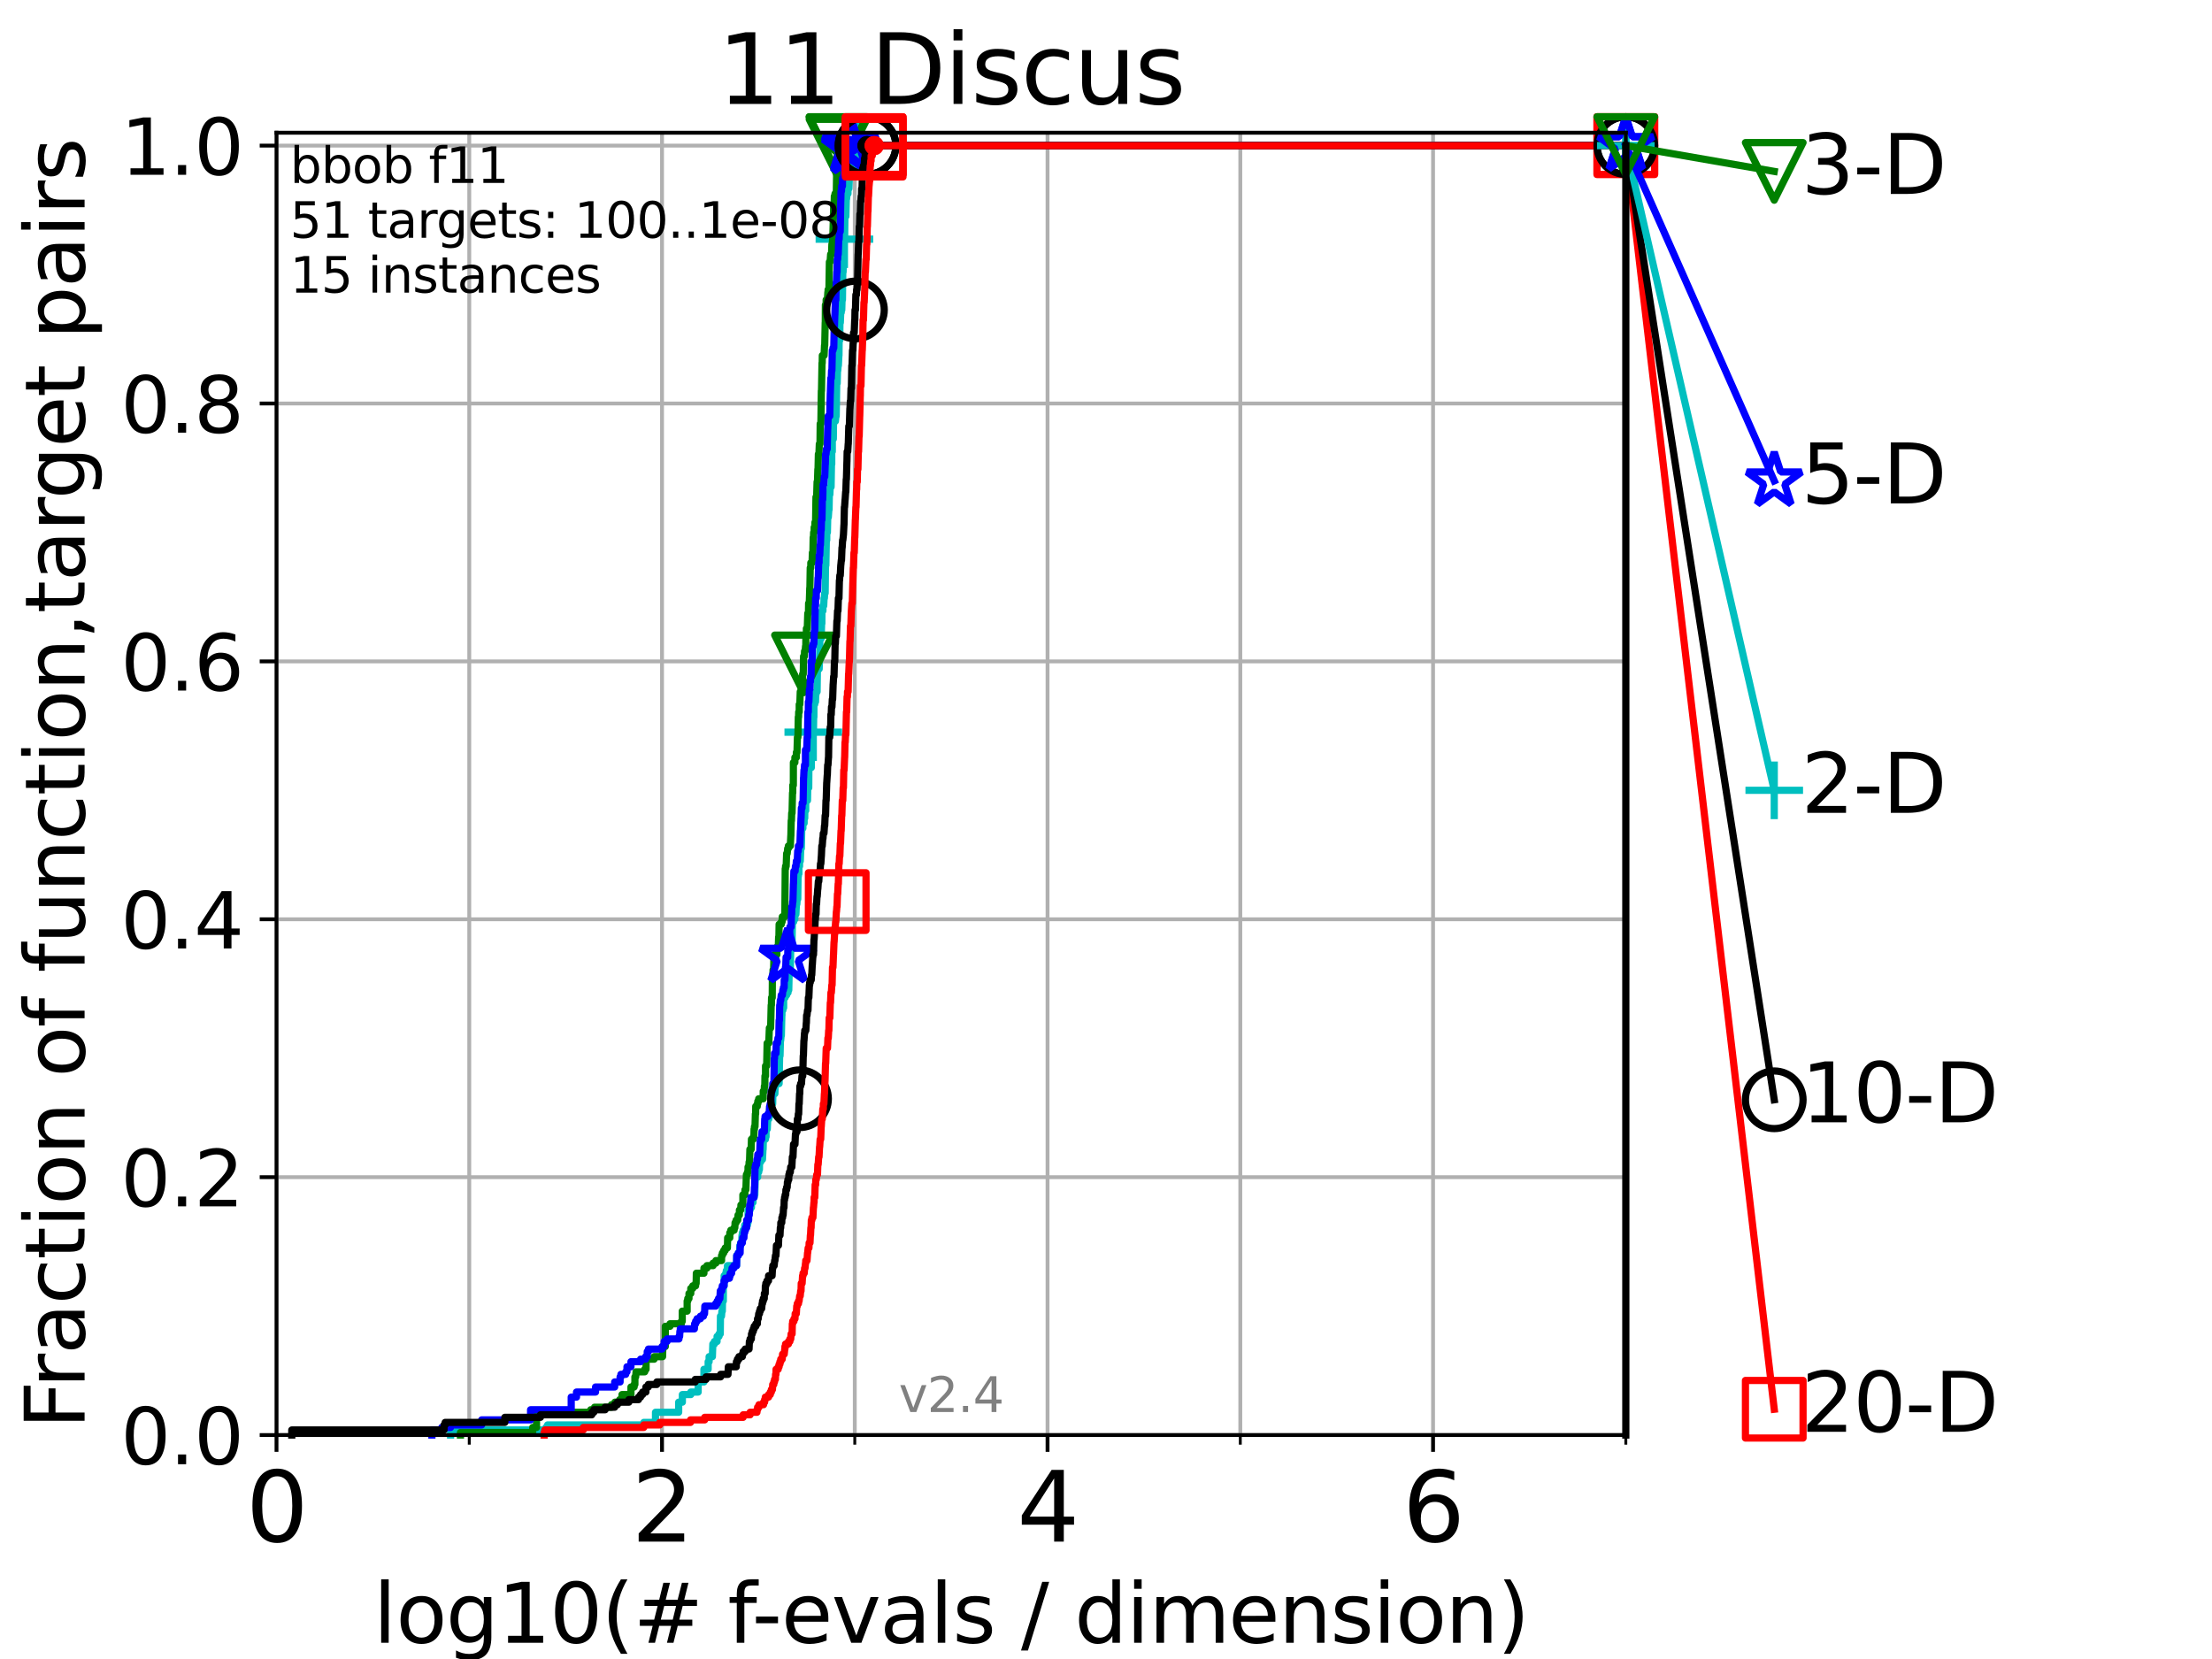 <?xml version="1.0" encoding="utf-8" standalone="no"?>
<!DOCTYPE svg PUBLIC "-//W3C//DTD SVG 1.1//EN"
  "http://www.w3.org/Graphics/SVG/1.1/DTD/svg11.dtd">
<svg height="345.6pt" version="1.1" viewBox="0 0 460.8 345.6" width="460.8pt" xmlns="http://www.w3.org/2000/svg" xmlns:xlink="http://www.w3.org/1999/xlink">
 <defs>
  <style type="text/css">*{stroke-linecap:butt;stroke-linejoin:round;}</style>
 </defs>
 <g id="figure_1">
  <g id="patch_1">
   <path d="M 0 345.6 
L 460.8 345.6 
L 460.8 0 
L 0 0 
z
" style="fill:#ffffff;"/>
  </g>
  <g id="axes_1">
   <g id="patch_2">
    <path d="M 57.6 298.944 
L 338.688 298.944 
L 338.688 27.648 
L 57.6 27.648 
z
" style="fill:#ffffff;"/>
   </g>
   <g id="matplotlib.axis_1">
    <g id="xtick_1">
     <g id="line2d_1">
      <path clip-path="url(#p521cc5656a)" d="M 57.6 298.944 
L 57.6 27.648 
" style="fill:none;stroke:#b0b0b0;stroke-linecap:square;stroke-width:0.8;"/>
     </g>
     <g id="line2d_2">
      <defs>
       <path d="M 0 0 
L 0 3.5 
" id="m248d322b54" style="stroke:#000000;stroke-width:0.8;"/>
      </defs>
      <g>
       <use style="stroke:#000000;stroke-width:0.8;" x="57.6" xlink:href="#m248d322b54" y="298.944"/>
      </g>
     </g>
     <g id="text_1">
      <!-- 0 -->
      <g transform="translate(51.237 321.141)scale(0.2 -0.2)">
       <defs>
        <path d="M 2034 4250 
Q 1547 4250 1301 3770 
Q 1056 3291 1056 2328 
Q 1056 1369 1301 889 
Q 1547 409 2034 409 
Q 2525 409 2770 889 
Q 3016 1369 3016 2328 
Q 3016 3291 2770 3770 
Q 2525 4250 2034 4250 
z
M 2034 4750 
Q 2819 4750 3233 4129 
Q 3647 3509 3647 2328 
Q 3647 1150 3233 529 
Q 2819 -91 2034 -91 
Q 1250 -91 836 529 
Q 422 1150 422 2328 
Q 422 3509 836 4129 
Q 1250 4750 2034 4750 
z
" id="DejaVuSans-30" transform="scale(0.016)"/>
       </defs>
       <use xlink:href="#DejaVuSans-30"/>
      </g>
     </g>
    </g>
    <g id="xtick_2">
     <g id="line2d_3">
      <path clip-path="url(#p521cc5656a)" d="M 137.911 298.944 
L 137.911 27.648 
" style="fill:none;stroke:#b0b0b0;stroke-linecap:square;stroke-width:0.8;"/>
     </g>
     <g id="line2d_4">
      <g>
       <use style="stroke:#000000;stroke-width:0.8;" x="137.911" xlink:href="#m248d322b54" y="298.944"/>
      </g>
     </g>
     <g id="text_2">
      <!-- 2 -->
      <g transform="translate(131.548 321.141)scale(0.2 -0.2)">
       <defs>
        <path d="M 1228 531 
L 3431 531 
L 3431 0 
L 469 0 
L 469 531 
Q 828 903 1448 1529 
Q 2069 2156 2228 2338 
Q 2531 2678 2651 2914 
Q 2772 3150 2772 3378 
Q 2772 3750 2511 3984 
Q 2250 4219 1831 4219 
Q 1534 4219 1204 4116 
Q 875 4013 500 3803 
L 500 4441 
Q 881 4594 1212 4672 
Q 1544 4750 1819 4750 
Q 2544 4750 2975 4387 
Q 3406 4025 3406 3419 
Q 3406 3131 3298 2873 
Q 3191 2616 2906 2266 
Q 2828 2175 2409 1742 
Q 1991 1309 1228 531 
z
" id="DejaVuSans-32" transform="scale(0.016)"/>
       </defs>
       <use xlink:href="#DejaVuSans-32"/>
      </g>
     </g>
    </g>
    <g id="xtick_3">
     <g id="line2d_5">
      <path clip-path="url(#p521cc5656a)" d="M 218.222 298.944 
L 218.222 27.648 
" style="fill:none;stroke:#b0b0b0;stroke-linecap:square;stroke-width:0.8;"/>
     </g>
     <g id="line2d_6">
      <g>
       <use style="stroke:#000000;stroke-width:0.8;" x="218.222" xlink:href="#m248d322b54" y="298.944"/>
      </g>
     </g>
     <g id="text_3">
      <!-- 4 -->
      <g transform="translate(211.859 321.141)scale(0.2 -0.2)">
       <defs>
        <path d="M 2419 4116 
L 825 1625 
L 2419 1625 
L 2419 4116 
z
M 2253 4666 
L 3047 4666 
L 3047 1625 
L 3713 1625 
L 3713 1100 
L 3047 1100 
L 3047 0 
L 2419 0 
L 2419 1100 
L 313 1100 
L 313 1709 
L 2253 4666 
z
" id="DejaVuSans-34" transform="scale(0.016)"/>
       </defs>
       <use xlink:href="#DejaVuSans-34"/>
      </g>
     </g>
    </g>
    <g id="xtick_4">
     <g id="line2d_7">
      <path clip-path="url(#p521cc5656a)" d="M 298.533 298.944 
L 298.533 27.648 
" style="fill:none;stroke:#b0b0b0;stroke-linecap:square;stroke-width:0.8;"/>
     </g>
     <g id="line2d_8">
      <g>
       <use style="stroke:#000000;stroke-width:0.8;" x="298.533" xlink:href="#m248d322b54" y="298.944"/>
      </g>
     </g>
     <g id="text_4">
      <!-- 6 -->
      <g transform="translate(292.17 321.141)scale(0.2 -0.2)">
       <defs>
        <path d="M 2113 2584 
Q 1688 2584 1439 2293 
Q 1191 2003 1191 1497 
Q 1191 994 1439 701 
Q 1688 409 2113 409 
Q 2538 409 2786 701 
Q 3034 994 3034 1497 
Q 3034 2003 2786 2293 
Q 2538 2584 2113 2584 
z
M 3366 4563 
L 3366 3988 
Q 3128 4100 2886 4159 
Q 2644 4219 2406 4219 
Q 1781 4219 1451 3797 
Q 1122 3375 1075 2522 
Q 1259 2794 1537 2939 
Q 1816 3084 2150 3084 
Q 2853 3084 3261 2657 
Q 3669 2231 3669 1497 
Q 3669 778 3244 343 
Q 2819 -91 2113 -91 
Q 1303 -91 875 529 
Q 447 1150 447 2328 
Q 447 3434 972 4092 
Q 1497 4750 2381 4750 
Q 2619 4750 2861 4703 
Q 3103 4656 3366 4563 
z
" id="DejaVuSans-36" transform="scale(0.016)"/>
       </defs>
       <use xlink:href="#DejaVuSans-36"/>
      </g>
     </g>
    </g>
    <g id="xtick_5">
     <g id="line2d_9">
      <path clip-path="url(#p521cc5656a)" d="M 97.755 298.944 
L 97.755 27.648 
" style="fill:none;stroke:#b0b0b0;stroke-linecap:square;stroke-width:0.8;"/>
     </g>
     <g id="line2d_10">
      <defs>
       <path d="M 0 0 
L 0 2 
" id="mcbd227ba8b" style="stroke:#000000;stroke-width:0.6;"/>
      </defs>
      <g>
       <use style="stroke:#000000;stroke-width:0.6;" x="97.755" xlink:href="#mcbd227ba8b" y="298.944"/>
      </g>
     </g>
    </g>
    <g id="xtick_6">
     <g id="line2d_11">
      <path clip-path="url(#p521cc5656a)" d="M 178.066 298.944 
L 178.066 27.648 
" style="fill:none;stroke:#b0b0b0;stroke-linecap:square;stroke-width:0.8;"/>
     </g>
     <g id="line2d_12">
      <g>
       <use style="stroke:#000000;stroke-width:0.6;" x="178.066" xlink:href="#mcbd227ba8b" y="298.944"/>
      </g>
     </g>
    </g>
    <g id="xtick_7">
     <g id="line2d_13">
      <path clip-path="url(#p521cc5656a)" d="M 258.377 298.944 
L 258.377 27.648 
" style="fill:none;stroke:#b0b0b0;stroke-linecap:square;stroke-width:0.8;"/>
     </g>
     <g id="line2d_14">
      <g>
       <use style="stroke:#000000;stroke-width:0.6;" x="258.377" xlink:href="#mcbd227ba8b" y="298.944"/>
      </g>
     </g>
    </g>
    <g id="xtick_8">
     <g id="line2d_15">
      <path clip-path="url(#p521cc5656a)" d="M 338.688 298.944 
L 338.688 27.648 
" style="fill:none;stroke:#b0b0b0;stroke-linecap:square;stroke-width:0.8;"/>
     </g>
     <g id="line2d_16">
      <g>
       <use style="stroke:#000000;stroke-width:0.6;" x="338.688" xlink:href="#mcbd227ba8b" y="298.944"/>
      </g>
     </g>
    </g>
    <g id="text_5">
     <!-- log10(# f-evals / dimension) -->
     <g transform="translate(77.764 342.218)scale(0.17 -0.17)">
      <defs>
       <path d="M 603 4863 
L 1178 4863 
L 1178 0 
L 603 0 
L 603 4863 
z
" id="DejaVuSans-6c" transform="scale(0.016)"/>
       <path d="M 1959 3097 
Q 1497 3097 1228 2736 
Q 959 2375 959 1747 
Q 959 1119 1226 758 
Q 1494 397 1959 397 
Q 2419 397 2687 759 
Q 2956 1122 2956 1747 
Q 2956 2369 2687 2733 
Q 2419 3097 1959 3097 
z
M 1959 3584 
Q 2709 3584 3137 3096 
Q 3566 2609 3566 1747 
Q 3566 888 3137 398 
Q 2709 -91 1959 -91 
Q 1206 -91 779 398 
Q 353 888 353 1747 
Q 353 2609 779 3096 
Q 1206 3584 1959 3584 
z
" id="DejaVuSans-6f" transform="scale(0.016)"/>
       <path d="M 2906 1791 
Q 2906 2416 2648 2759 
Q 2391 3103 1925 3103 
Q 1463 3103 1205 2759 
Q 947 2416 947 1791 
Q 947 1169 1205 825 
Q 1463 481 1925 481 
Q 2391 481 2648 825 
Q 2906 1169 2906 1791 
z
M 3481 434 
Q 3481 -459 3084 -895 
Q 2688 -1331 1869 -1331 
Q 1566 -1331 1297 -1286 
Q 1028 -1241 775 -1147 
L 775 -588 
Q 1028 -725 1275 -790 
Q 1522 -856 1778 -856 
Q 2344 -856 2625 -561 
Q 2906 -266 2906 331 
L 2906 616 
Q 2728 306 2450 153 
Q 2172 0 1784 0 
Q 1141 0 747 490 
Q 353 981 353 1791 
Q 353 2603 747 3093 
Q 1141 3584 1784 3584 
Q 2172 3584 2450 3431 
Q 2728 3278 2906 2969 
L 2906 3500 
L 3481 3500 
L 3481 434 
z
" id="DejaVuSans-67" transform="scale(0.016)"/>
       <path d="M 794 531 
L 1825 531 
L 1825 4091 
L 703 3866 
L 703 4441 
L 1819 4666 
L 2450 4666 
L 2450 531 
L 3481 531 
L 3481 0 
L 794 0 
L 794 531 
z
" id="DejaVuSans-31" transform="scale(0.016)"/>
       <path d="M 1984 4856 
Q 1566 4138 1362 3434 
Q 1159 2731 1159 2009 
Q 1159 1288 1364 580 
Q 1569 -128 1984 -844 
L 1484 -844 
Q 1016 -109 783 600 
Q 550 1309 550 2009 
Q 550 2706 781 3412 
Q 1013 4119 1484 4856 
L 1984 4856 
z
" id="DejaVuSans-28" transform="scale(0.016)"/>
       <path d="M 3272 2816 
L 2363 2816 
L 2100 1772 
L 3016 1772 
L 3272 2816 
z
M 2803 4594 
L 2478 3297 
L 3391 3297 
L 3719 4594 
L 4219 4594 
L 3897 3297 
L 4872 3297 
L 4872 2816 
L 3775 2816 
L 3519 1772 
L 4513 1772 
L 4513 1294 
L 3397 1294 
L 3072 0 
L 2572 0 
L 2894 1294 
L 1978 1294 
L 1656 0 
L 1153 0 
L 1478 1294 
L 494 1294 
L 494 1772 
L 1594 1772 
L 1856 2816 
L 850 2816 
L 850 3297 
L 1978 3297 
L 2297 4594 
L 2803 4594 
z
" id="DejaVuSans-23" transform="scale(0.016)"/>
       <path id="DejaVuSans-20" transform="scale(0.016)"/>
       <path d="M 2375 4863 
L 2375 4384 
L 1825 4384 
Q 1516 4384 1395 4259 
Q 1275 4134 1275 3809 
L 1275 3500 
L 2222 3500 
L 2222 3053 
L 1275 3053 
L 1275 0 
L 697 0 
L 697 3053 
L 147 3053 
L 147 3500 
L 697 3500 
L 697 3744 
Q 697 4328 969 4595 
Q 1241 4863 1831 4863 
L 2375 4863 
z
" id="DejaVuSans-66" transform="scale(0.016)"/>
       <path d="M 313 2009 
L 1997 2009 
L 1997 1497 
L 313 1497 
L 313 2009 
z
" id="DejaVuSans-2d" transform="scale(0.016)"/>
       <path d="M 3597 1894 
L 3597 1613 
L 953 1613 
Q 991 1019 1311 708 
Q 1631 397 2203 397 
Q 2534 397 2845 478 
Q 3156 559 3463 722 
L 3463 178 
Q 3153 47 2828 -22 
Q 2503 -91 2169 -91 
Q 1331 -91 842 396 
Q 353 884 353 1716 
Q 353 2575 817 3079 
Q 1281 3584 2069 3584 
Q 2775 3584 3186 3129 
Q 3597 2675 3597 1894 
z
M 3022 2063 
Q 3016 2534 2758 2815 
Q 2500 3097 2075 3097 
Q 1594 3097 1305 2825 
Q 1016 2553 972 2059 
L 3022 2063 
z
" id="DejaVuSans-65" transform="scale(0.016)"/>
       <path d="M 191 3500 
L 800 3500 
L 1894 563 
L 2988 3500 
L 3597 3500 
L 2284 0 
L 1503 0 
L 191 3500 
z
" id="DejaVuSans-76" transform="scale(0.016)"/>
       <path d="M 2194 1759 
Q 1497 1759 1228 1600 
Q 959 1441 959 1056 
Q 959 750 1161 570 
Q 1363 391 1709 391 
Q 2188 391 2477 730 
Q 2766 1069 2766 1631 
L 2766 1759 
L 2194 1759 
z
M 3341 1997 
L 3341 0 
L 2766 0 
L 2766 531 
Q 2569 213 2275 61 
Q 1981 -91 1556 -91 
Q 1019 -91 701 211 
Q 384 513 384 1019 
Q 384 1609 779 1909 
Q 1175 2209 1959 2209 
L 2766 2209 
L 2766 2266 
Q 2766 2663 2505 2880 
Q 2244 3097 1772 3097 
Q 1472 3097 1187 3025 
Q 903 2953 641 2809 
L 641 3341 
Q 956 3463 1253 3523 
Q 1550 3584 1831 3584 
Q 2591 3584 2966 3190 
Q 3341 2797 3341 1997 
z
" id="DejaVuSans-61" transform="scale(0.016)"/>
       <path d="M 2834 3397 
L 2834 2853 
Q 2591 2978 2328 3040 
Q 2066 3103 1784 3103 
Q 1356 3103 1142 2972 
Q 928 2841 928 2578 
Q 928 2378 1081 2264 
Q 1234 2150 1697 2047 
L 1894 2003 
Q 2506 1872 2764 1633 
Q 3022 1394 3022 966 
Q 3022 478 2636 193 
Q 2250 -91 1575 -91 
Q 1294 -91 989 -36 
Q 684 19 347 128 
L 347 722 
Q 666 556 975 473 
Q 1284 391 1588 391 
Q 1994 391 2212 530 
Q 2431 669 2431 922 
Q 2431 1156 2273 1281 
Q 2116 1406 1581 1522 
L 1381 1569 
Q 847 1681 609 1914 
Q 372 2147 372 2553 
Q 372 3047 722 3315 
Q 1072 3584 1716 3584 
Q 2034 3584 2315 3537 
Q 2597 3491 2834 3397 
z
" id="DejaVuSans-73" transform="scale(0.016)"/>
       <path d="M 1625 4666 
L 2156 4666 
L 531 -594 
L 0 -594 
L 1625 4666 
z
" id="DejaVuSans-2f" transform="scale(0.016)"/>
       <path d="M 2906 2969 
L 2906 4863 
L 3481 4863 
L 3481 0 
L 2906 0 
L 2906 525 
Q 2725 213 2448 61 
Q 2172 -91 1784 -91 
Q 1150 -91 751 415 
Q 353 922 353 1747 
Q 353 2572 751 3078 
Q 1150 3584 1784 3584 
Q 2172 3584 2448 3432 
Q 2725 3281 2906 2969 
z
M 947 1747 
Q 947 1113 1208 752 
Q 1469 391 1925 391 
Q 2381 391 2643 752 
Q 2906 1113 2906 1747 
Q 2906 2381 2643 2742 
Q 2381 3103 1925 3103 
Q 1469 3103 1208 2742 
Q 947 2381 947 1747 
z
" id="DejaVuSans-64" transform="scale(0.016)"/>
       <path d="M 603 3500 
L 1178 3500 
L 1178 0 
L 603 0 
L 603 3500 
z
M 603 4863 
L 1178 4863 
L 1178 4134 
L 603 4134 
L 603 4863 
z
" id="DejaVuSans-69" transform="scale(0.016)"/>
       <path d="M 3328 2828 
Q 3544 3216 3844 3400 
Q 4144 3584 4550 3584 
Q 5097 3584 5394 3201 
Q 5691 2819 5691 2113 
L 5691 0 
L 5113 0 
L 5113 2094 
Q 5113 2597 4934 2840 
Q 4756 3084 4391 3084 
Q 3944 3084 3684 2787 
Q 3425 2491 3425 1978 
L 3425 0 
L 2847 0 
L 2847 2094 
Q 2847 2600 2669 2842 
Q 2491 3084 2119 3084 
Q 1678 3084 1418 2786 
Q 1159 2488 1159 1978 
L 1159 0 
L 581 0 
L 581 3500 
L 1159 3500 
L 1159 2956 
Q 1356 3278 1631 3431 
Q 1906 3584 2284 3584 
Q 2666 3584 2933 3390 
Q 3200 3197 3328 2828 
z
" id="DejaVuSans-6d" transform="scale(0.016)"/>
       <path d="M 3513 2113 
L 3513 0 
L 2938 0 
L 2938 2094 
Q 2938 2591 2744 2837 
Q 2550 3084 2163 3084 
Q 1697 3084 1428 2787 
Q 1159 2491 1159 1978 
L 1159 0 
L 581 0 
L 581 3500 
L 1159 3500 
L 1159 2956 
Q 1366 3272 1645 3428 
Q 1925 3584 2291 3584 
Q 2894 3584 3203 3211 
Q 3513 2838 3513 2113 
z
" id="DejaVuSans-6e" transform="scale(0.016)"/>
       <path d="M 513 4856 
L 1013 4856 
Q 1481 4119 1714 3412 
Q 1947 2706 1947 2009 
Q 1947 1309 1714 600 
Q 1481 -109 1013 -844 
L 513 -844 
Q 928 -128 1133 580 
Q 1338 1288 1338 2009 
Q 1338 2731 1133 3434 
Q 928 4138 513 4856 
z
" id="DejaVuSans-29" transform="scale(0.016)"/>
      </defs>
      <use xlink:href="#DejaVuSans-6c"/>
      <use x="27.783" xlink:href="#DejaVuSans-6f"/>
      <use x="88.965" xlink:href="#DejaVuSans-67"/>
      <use x="152.441" xlink:href="#DejaVuSans-31"/>
      <use x="216.064" xlink:href="#DejaVuSans-30"/>
      <use x="279.688" xlink:href="#DejaVuSans-28"/>
      <use x="318.701" xlink:href="#DejaVuSans-23"/>
      <use x="402.49" xlink:href="#DejaVuSans-20"/>
      <use x="434.277" xlink:href="#DejaVuSans-66"/>
      <use x="463.982" xlink:href="#DejaVuSans-2d"/>
      <use x="500.066" xlink:href="#DejaVuSans-65"/>
      <use x="561.59" xlink:href="#DejaVuSans-76"/>
      <use x="620.77" xlink:href="#DejaVuSans-61"/>
      <use x="682.049" xlink:href="#DejaVuSans-6c"/>
      <use x="709.832" xlink:href="#DejaVuSans-73"/>
      <use x="761.932" xlink:href="#DejaVuSans-20"/>
      <use x="793.719" xlink:href="#DejaVuSans-2f"/>
      <use x="827.41" xlink:href="#DejaVuSans-20"/>
      <use x="859.197" xlink:href="#DejaVuSans-64"/>
      <use x="922.674" xlink:href="#DejaVuSans-69"/>
      <use x="950.457" xlink:href="#DejaVuSans-6d"/>
      <use x="1047.869" xlink:href="#DejaVuSans-65"/>
      <use x="1109.393" xlink:href="#DejaVuSans-6e"/>
      <use x="1172.771" xlink:href="#DejaVuSans-73"/>
      <use x="1224.871" xlink:href="#DejaVuSans-69"/>
      <use x="1252.654" xlink:href="#DejaVuSans-6f"/>
      <use x="1313.836" xlink:href="#DejaVuSans-6e"/>
      <use x="1377.215" xlink:href="#DejaVuSans-29"/>
     </g>
    </g>
   </g>
   <g id="matplotlib.axis_2">
    <g id="ytick_1">
     <g id="line2d_17">
      <path clip-path="url(#p521cc5656a)" d="M 57.6 298.944 
L 338.688 298.944 
" style="fill:none;stroke:#b0b0b0;stroke-linecap:square;stroke-width:0.8;"/>
     </g>
     <g id="line2d_18">
      <defs>
       <path d="M 0 0 
L -3.5 0 
" id="m3574127045" style="stroke:#000000;stroke-width:0.8;"/>
      </defs>
      <g>
       <use style="stroke:#000000;stroke-width:0.8;" x="57.6" xlink:href="#m3574127045" y="298.944"/>
      </g>
     </g>
     <g id="text_6">
      <!-- 0.0 -->
      <g transform="translate(25.155 305.023)scale(0.16 -0.16)">
       <defs>
        <path d="M 684 794 
L 1344 794 
L 1344 0 
L 684 0 
L 684 794 
z
" id="DejaVuSans-2e" transform="scale(0.016)"/>
       </defs>
       <use xlink:href="#DejaVuSans-30"/>
       <use x="63.623" xlink:href="#DejaVuSans-2e"/>
       <use x="95.41" xlink:href="#DejaVuSans-30"/>
      </g>
     </g>
    </g>
    <g id="ytick_2">
     <g id="line2d_19">
      <path clip-path="url(#p521cc5656a)" d="M 57.6 245.222 
L 338.688 245.222 
" style="fill:none;stroke:#b0b0b0;stroke-linecap:square;stroke-width:0.8;"/>
     </g>
     <g id="line2d_20">
      <g>
       <use style="stroke:#000000;stroke-width:0.8;" x="57.6" xlink:href="#m3574127045" y="245.222"/>
      </g>
     </g>
     <g id="text_7">
      <!-- 0.2 -->
      <g transform="translate(25.155 251.301)scale(0.16 -0.16)">
       <use xlink:href="#DejaVuSans-30"/>
       <use x="63.623" xlink:href="#DejaVuSans-2e"/>
       <use x="95.41" xlink:href="#DejaVuSans-32"/>
      </g>
     </g>
    </g>
    <g id="ytick_3">
     <g id="line2d_21">
      <path clip-path="url(#p521cc5656a)" d="M 57.6 191.5 
L 338.688 191.5 
" style="fill:none;stroke:#b0b0b0;stroke-linecap:square;stroke-width:0.8;"/>
     </g>
     <g id="line2d_22">
      <g>
       <use style="stroke:#000000;stroke-width:0.8;" x="57.6" xlink:href="#m3574127045" y="191.5"/>
      </g>
     </g>
     <g id="text_8">
      <!-- 0.4 -->
      <g transform="translate(25.155 197.579)scale(0.16 -0.16)">
       <use xlink:href="#DejaVuSans-30"/>
       <use x="63.623" xlink:href="#DejaVuSans-2e"/>
       <use x="95.41" xlink:href="#DejaVuSans-34"/>
      </g>
     </g>
    </g>
    <g id="ytick_4">
     <g id="line2d_23">
      <path clip-path="url(#p521cc5656a)" d="M 57.6 137.778 
L 338.688 137.778 
" style="fill:none;stroke:#b0b0b0;stroke-linecap:square;stroke-width:0.8;"/>
     </g>
     <g id="line2d_24">
      <g>
       <use style="stroke:#000000;stroke-width:0.8;" x="57.6" xlink:href="#m3574127045" y="137.778"/>
      </g>
     </g>
     <g id="text_9">
      <!-- 0.6 -->
      <g transform="translate(25.155 143.857)scale(0.16 -0.16)">
       <use xlink:href="#DejaVuSans-30"/>
       <use x="63.623" xlink:href="#DejaVuSans-2e"/>
       <use x="95.41" xlink:href="#DejaVuSans-36"/>
      </g>
     </g>
    </g>
    <g id="ytick_5">
     <g id="line2d_25">
      <path clip-path="url(#p521cc5656a)" d="M 57.6 84.056 
L 338.688 84.056 
" style="fill:none;stroke:#b0b0b0;stroke-linecap:square;stroke-width:0.8;"/>
     </g>
     <g id="line2d_26">
      <g>
       <use style="stroke:#000000;stroke-width:0.8;" x="57.6" xlink:href="#m3574127045" y="84.056"/>
      </g>
     </g>
     <g id="text_10">
      <!-- 0.8 -->
      <g transform="translate(25.155 90.135)scale(0.16 -0.16)">
       <defs>
        <path d="M 2034 2216 
Q 1584 2216 1326 1975 
Q 1069 1734 1069 1313 
Q 1069 891 1326 650 
Q 1584 409 2034 409 
Q 2484 409 2743 651 
Q 3003 894 3003 1313 
Q 3003 1734 2745 1975 
Q 2488 2216 2034 2216 
z
M 1403 2484 
Q 997 2584 770 2862 
Q 544 3141 544 3541 
Q 544 4100 942 4425 
Q 1341 4750 2034 4750 
Q 2731 4750 3128 4425 
Q 3525 4100 3525 3541 
Q 3525 3141 3298 2862 
Q 3072 2584 2669 2484 
Q 3125 2378 3379 2068 
Q 3634 1759 3634 1313 
Q 3634 634 3220 271 
Q 2806 -91 2034 -91 
Q 1263 -91 848 271 
Q 434 634 434 1313 
Q 434 1759 690 2068 
Q 947 2378 1403 2484 
z
M 1172 3481 
Q 1172 3119 1398 2916 
Q 1625 2713 2034 2713 
Q 2441 2713 2670 2916 
Q 2900 3119 2900 3481 
Q 2900 3844 2670 4047 
Q 2441 4250 2034 4250 
Q 1625 4250 1398 4047 
Q 1172 3844 1172 3481 
z
" id="DejaVuSans-38" transform="scale(0.016)"/>
       </defs>
       <use xlink:href="#DejaVuSans-30"/>
       <use x="63.623" xlink:href="#DejaVuSans-2e"/>
       <use x="95.41" xlink:href="#DejaVuSans-38"/>
      </g>
     </g>
    </g>
    <g id="ytick_6">
     <g id="line2d_27">
      <path clip-path="url(#p521cc5656a)" d="M 57.6 30.334 
L 338.688 30.334 
" style="fill:none;stroke:#b0b0b0;stroke-linecap:square;stroke-width:0.8;"/>
     </g>
     <g id="line2d_28">
      <g>
       <use style="stroke:#000000;stroke-width:0.8;" x="57.6" xlink:href="#m3574127045" y="30.334"/>
      </g>
     </g>
     <g id="text_11">
      <!-- 1.0 -->
      <g transform="translate(25.155 36.413)scale(0.16 -0.16)">
       <use xlink:href="#DejaVuSans-31"/>
       <use x="63.623" xlink:href="#DejaVuSans-2e"/>
       <use x="95.41" xlink:href="#DejaVuSans-30"/>
      </g>
     </g>
    </g>
    <g id="text_12">
     <!-- Fraction of function,target pairs -->
     <g transform="translate(17.62 297.681)rotate(-90)scale(0.17 -0.17)">
      <defs>
       <path d="M 628 4666 
L 3309 4666 
L 3309 4134 
L 1259 4134 
L 1259 2759 
L 3109 2759 
L 3109 2228 
L 1259 2228 
L 1259 0 
L 628 0 
L 628 4666 
z
" id="DejaVuSans-46" transform="scale(0.016)"/>
       <path d="M 2631 2963 
Q 2534 3019 2420 3045 
Q 2306 3072 2169 3072 
Q 1681 3072 1420 2755 
Q 1159 2438 1159 1844 
L 1159 0 
L 581 0 
L 581 3500 
L 1159 3500 
L 1159 2956 
Q 1341 3275 1631 3429 
Q 1922 3584 2338 3584 
Q 2397 3584 2469 3576 
Q 2541 3569 2628 3553 
L 2631 2963 
z
" id="DejaVuSans-72" transform="scale(0.016)"/>
       <path d="M 3122 3366 
L 3122 2828 
Q 2878 2963 2633 3030 
Q 2388 3097 2138 3097 
Q 1578 3097 1268 2742 
Q 959 2388 959 1747 
Q 959 1106 1268 751 
Q 1578 397 2138 397 
Q 2388 397 2633 464 
Q 2878 531 3122 666 
L 3122 134 
Q 2881 22 2623 -34 
Q 2366 -91 2075 -91 
Q 1284 -91 818 406 
Q 353 903 353 1747 
Q 353 2603 823 3093 
Q 1294 3584 2113 3584 
Q 2378 3584 2631 3529 
Q 2884 3475 3122 3366 
z
" id="DejaVuSans-63" transform="scale(0.016)"/>
       <path d="M 1172 4494 
L 1172 3500 
L 2356 3500 
L 2356 3053 
L 1172 3053 
L 1172 1153 
Q 1172 725 1289 603 
Q 1406 481 1766 481 
L 2356 481 
L 2356 0 
L 1766 0 
Q 1100 0 847 248 
Q 594 497 594 1153 
L 594 3053 
L 172 3053 
L 172 3500 
L 594 3500 
L 594 4494 
L 1172 4494 
z
" id="DejaVuSans-74" transform="scale(0.016)"/>
       <path d="M 544 1381 
L 544 3500 
L 1119 3500 
L 1119 1403 
Q 1119 906 1312 657 
Q 1506 409 1894 409 
Q 2359 409 2629 706 
Q 2900 1003 2900 1516 
L 2900 3500 
L 3475 3500 
L 3475 0 
L 2900 0 
L 2900 538 
Q 2691 219 2414 64 
Q 2138 -91 1772 -91 
Q 1169 -91 856 284 
Q 544 659 544 1381 
z
M 1991 3584 
L 1991 3584 
z
" id="DejaVuSans-75" transform="scale(0.016)"/>
       <path d="M 750 794 
L 1409 794 
L 1409 256 
L 897 -744 
L 494 -744 
L 750 256 
L 750 794 
z
" id="DejaVuSans-2c" transform="scale(0.016)"/>
       <path d="M 1159 525 
L 1159 -1331 
L 581 -1331 
L 581 3500 
L 1159 3500 
L 1159 2969 
Q 1341 3281 1617 3432 
Q 1894 3584 2278 3584 
Q 2916 3584 3314 3078 
Q 3713 2572 3713 1747 
Q 3713 922 3314 415 
Q 2916 -91 2278 -91 
Q 1894 -91 1617 61 
Q 1341 213 1159 525 
z
M 3116 1747 
Q 3116 2381 2855 2742 
Q 2594 3103 2138 3103 
Q 1681 3103 1420 2742 
Q 1159 2381 1159 1747 
Q 1159 1113 1420 752 
Q 1681 391 2138 391 
Q 2594 391 2855 752 
Q 3116 1113 3116 1747 
z
" id="DejaVuSans-70" transform="scale(0.016)"/>
      </defs>
      <use xlink:href="#DejaVuSans-46"/>
      <use x="50.27" xlink:href="#DejaVuSans-72"/>
      <use x="91.383" xlink:href="#DejaVuSans-61"/>
      <use x="152.662" xlink:href="#DejaVuSans-63"/>
      <use x="207.643" xlink:href="#DejaVuSans-74"/>
      <use x="246.852" xlink:href="#DejaVuSans-69"/>
      <use x="274.635" xlink:href="#DejaVuSans-6f"/>
      <use x="335.816" xlink:href="#DejaVuSans-6e"/>
      <use x="399.195" xlink:href="#DejaVuSans-20"/>
      <use x="430.982" xlink:href="#DejaVuSans-6f"/>
      <use x="492.164" xlink:href="#DejaVuSans-66"/>
      <use x="527.369" xlink:href="#DejaVuSans-20"/>
      <use x="559.156" xlink:href="#DejaVuSans-66"/>
      <use x="594.361" xlink:href="#DejaVuSans-75"/>
      <use x="657.74" xlink:href="#DejaVuSans-6e"/>
      <use x="721.119" xlink:href="#DejaVuSans-63"/>
      <use x="776.1" xlink:href="#DejaVuSans-74"/>
      <use x="815.309" xlink:href="#DejaVuSans-69"/>
      <use x="843.092" xlink:href="#DejaVuSans-6f"/>
      <use x="904.273" xlink:href="#DejaVuSans-6e"/>
      <use x="967.652" xlink:href="#DejaVuSans-2c"/>
      <use x="999.439" xlink:href="#DejaVuSans-74"/>
      <use x="1038.648" xlink:href="#DejaVuSans-61"/>
      <use x="1099.928" xlink:href="#DejaVuSans-72"/>
      <use x="1139.291" xlink:href="#DejaVuSans-67"/>
      <use x="1202.768" xlink:href="#DejaVuSans-65"/>
      <use x="1264.291" xlink:href="#DejaVuSans-74"/>
      <use x="1303.5" xlink:href="#DejaVuSans-20"/>
      <use x="1335.287" xlink:href="#DejaVuSans-70"/>
      <use x="1398.764" xlink:href="#DejaVuSans-61"/>
      <use x="1460.043" xlink:href="#DejaVuSans-69"/>
      <use x="1487.826" xlink:href="#DejaVuSans-72"/>
      <use x="1528.939" xlink:href="#DejaVuSans-73"/>
     </g>
    </g>
   </g>
   <g id="line2d_29">
    <defs>
     <path d="M 0 1.5 
C 0.398 1.5 0.779 1.342 1.061 1.061 
C 1.342 0.779 1.5 0.398 1.5 0 
C 1.5 -0.398 1.342 -0.779 1.061 -1.061 
C 0.779 -1.342 0.398 -1.5 0 -1.5 
C -0.398 -1.5 -0.779 -1.342 -1.061 -1.061 
C -1.342 -0.779 -1.5 -0.398 -1.5 0 
C -1.5 0.398 -1.342 0.779 -1.061 1.061 
C -0.779 1.342 -0.398 1.5 0 1.5 
z
" id="md0e62e1dba" style="stroke:#00bfbf;"/>
    </defs>
    <g>
     <use style="fill:#00bfbf;stroke:#00bfbf;" x="178.352" xlink:href="#md0e62e1dba" y="30.334"/>
     <use style="fill:#00bfbf;stroke:#00bfbf;" x="178.352" xlink:href="#md0e62e1dba" y="30.334"/>
    </g>
   </g>
   <g id="line2d_30">
    <path d="M 93.864 298.944 
L 93.864 297.891 
L 113.735 297.891 
L 113.735 297.364 
L 114.08 297.364 
L 114.08 296.837 
L 134.128 296.837 
L 134.128 296.311 
L 136.551 296.311 
L 136.551 294.204 
L 141.379 294.204 
L 141.379 292.097 
L 142.148 292.097 
L 142.148 290.517 
L 143.903 290.517 
L 143.903 289.99 
L 145.441 289.99 
L 145.441 287.884 
L 146.644 287.884 
L 146.644 285.25 
L 147.52 285.25 
L 147.52 283.67 
L 147.72 283.67 
L 147.72 282.617 
L 148.402 282.617 
L 148.497 279.983 
L 148.827 279.983 
L 148.827 279.457 
L 149.378 279.457 
L 149.378 278.403 
L 149.779 278.403 
L 149.779 277.877 
L 150.042 277.877 
L 150.086 274.19 
L 150.301 274.19 
L 150.387 273.136 
L 150.472 273.136 
L 150.514 271.03 
L 150.683 271.03 
L 150.683 267.87 
L 150.85 267.87 
L 150.85 265.763 
L 151.179 265.763 
L 151.179 265.236 
L 151.301 265.236 
L 151.301 264.709 
L 151.542 264.709 
L 151.542 263.656 
L 153.431 263.656 
L 153.467 261.549 
L 153.785 261.549 
L 153.785 261.023 
L 154.064 261.023 
L 154.133 259.443 
L 154.304 259.443 
L 154.304 258.916 
L 154.507 258.916 
L 154.574 257.336 
L 154.641 257.336 
L 154.641 256.809 
L 154.807 256.809 
L 154.807 256.282 
L 155.135 256.282 
L 155.135 255.229 
L 155.71 255.229 
L 155.71 254.702 
L 155.836 254.702 
L 155.836 252.069 
L 156.236 252.069 
L 156.236 251.542 
L 156.539 251.542 
L 156.539 250.489 
L 156.865 250.489 
L 156.865 249.436 
L 157.099 249.436 
L 157.099 248.909 
L 157.243 248.909 
L 157.33 245.222 
L 157.837 245.222 
L 157.837 244.169 
L 158.059 244.169 
L 158.059 243.642 
L 158.195 243.642 
L 158.223 242.062 
L 158.466 242.062 
L 158.466 241.535 
L 158.837 241.535 
L 158.942 239.428 
L 158.968 239.428 
L 159.02 237.322 
L 159.457 237.322 
L 159.457 236.795 
L 159.583 236.795 
L 159.583 235.215 
L 159.833 235.215 
L 159.932 233.108 
L 160.152 233.108 
L 160.152 232.582 
L 160.322 232.582 
L 160.346 230.475 
L 160.656 230.475 
L 160.656 229.948 
L 160.961 229.948 
L 161.008 227.841 
L 161.42 227.841 
L 161.511 225.735 
L 162.303 225.735 
L 162.411 219.941 
L 162.496 219.941 
L 162.581 216.781 
L 162.623 216.781 
L 162.729 215.728 
L 162.771 215.728 
L 162.875 211.514 
L 162.896 211.514 
L 162.896 210.461 
L 163.082 210.461 
L 163.082 209.934 
L 163.246 209.934 
L 163.246 207.827 
L 163.55 207.827 
L 163.55 207.301 
L 163.867 207.301 
L 163.867 206.774 
L 164.16 206.774 
L 164.16 206.247 
L 164.314 206.247 
L 164.41 202.034 
L 164.638 202.034 
L 164.713 197.82 
L 164.806 197.82 
L 164.881 196.767 
L 164.992 196.767 
L 165.065 192.027 
L 165.339 192.027 
L 165.339 191.5 
L 165.573 191.5 
L 165.573 190.447 
L 165.803 190.447 
L 165.908 188.34 
L 165.996 188.34 
L 166.065 187.287 
L 166.186 187.287 
L 166.255 182.546 
L 166.307 182.546 
L 166.307 182.02 
L 166.426 182.02 
L 166.426 180.44 
L 166.561 180.44 
L 166.561 179.386 
L 166.713 179.386 
L 166.813 176.753 
L 166.929 176.753 
L 167.027 172.539 
L 167.256 172.539 
L 167.256 171.486 
L 167.513 171.486 
L 167.513 170.433 
L 167.64 170.433 
L 167.656 168.853 
L 167.845 168.853 
L 167.845 166.746 
L 168.217 166.746 
L 168.263 164.112 
L 168.476 164.112 
L 168.506 159.899 
L 169.012 159.899 
L 169.012 157.792 
L 169.187 157.792 
L 169.288 155.685 
L 169.303 155.685 
L 169.374 153.052 
L 169.418 153.052 
L 169.489 149.365 
L 169.546 149.365 
L 169.56 146.732 
L 169.716 146.732 
L 169.716 146.205 
L 169.884 146.205 
L 169.939 144.625 
L 169.995 144.625 
L 169.995 144.098 
L 170.215 144.098 
L 170.283 139.358 
L 170.647 139.358 
L 170.754 136.198 
L 170.767 136.198 
L 170.78 133.038 
L 171.056 133.038 
L 171.16 129.878 
L 171.212 129.878 
L 171.225 127.244 
L 171.43 127.244 
L 171.43 126.191 
L 171.595 126.191 
L 171.671 124.611 
L 171.734 124.611 
L 171.796 123.558 
L 171.896 123.558 
L 171.97 117.764 
L 172.044 117.764 
L 172.143 112.497 
L 172.228 112.497 
L 172.228 110.917 
L 172.362 110.917 
L 172.434 107.757 
L 172.554 107.757 
L 172.661 106.177 
L 172.709 106.177 
L 172.768 103.017 
L 172.874 103.017 
L 172.944 101.437 
L 173.131 101.437 
L 173.211 96.697 
L 173.269 96.697 
L 173.269 94.063 
L 173.383 94.063 
L 173.383 91.43 
L 173.599 91.43 
L 173.644 87.743 
L 174.033 87.743 
L 174.142 86.69 
L 174.197 86.69 
L 174.305 79.843 
L 174.402 79.843 
L 174.467 77.209 
L 174.52 77.209 
L 174.595 76.156 
L 174.648 76.156 
L 174.754 74.049 
L 174.775 74.049 
L 174.806 70.889 
L 174.932 70.889 
L 174.974 67.202 
L 175.057 67.202 
L 175.14 65.095 
L 175.242 65.095 
L 175.242 64.569 
L 175.355 64.569 
L 175.416 62.462 
L 175.497 62.462 
L 175.567 56.668 
L 175.628 56.668 
L 175.728 53.508 
L 175.767 53.508 
L 175.777 49.821 
L 175.906 49.821 
L 176.014 45.081 
L 176.209 45.081 
L 176.306 41.395 
L 176.364 41.395 
L 176.46 40.341 
L 176.65 40.341 
L 176.65 39.288 
L 176.848 39.288 
L 176.95 36.654 
L 177.181 36.654 
L 177.227 35.074 
L 177.3 35.074 
L 177.3 33.494 
L 177.553 33.494 
L 177.66 31.914 
L 178.092 31.914 
L 178.101 30.861 
L 178.352 30.861 
L 178.352 30.334 
L 338.688 30.334 
L 338.688 30.334 
" style="fill:none;stroke:#00bfbf;stroke-linecap:square;stroke-width:1.5;"/>
   </g>
   <g id="line2d_31">
    <defs>
     <path d="M -6 0 
L 6 0 
M 0 6 
L 0 -6 
" id="mbf07bb641f" style="stroke:#00bfbf;stroke-width:1.5;"/>
    </defs>
    <g>
     <use style="fill-opacity:0;stroke:#00bfbf;stroke-width:1.5;" x="169.418" xlink:href="#mbf07bb641f" y="152.525"/>
     <use style="fill-opacity:0;stroke:#00bfbf;stroke-width:1.5;" x="175.906" xlink:href="#mbf07bb641f" y="49.821"/>
     <use style="fill-opacity:0;stroke:#00bfbf;stroke-width:1.5;" x="178.352" xlink:href="#mbf07bb641f" y="30.334"/>
     <use style="fill-opacity:0;stroke:#00bfbf;stroke-width:1.5;" x="178.352" xlink:href="#mbf07bb641f" y="30.334"/>
     <use style="fill-opacity:0;stroke:#00bfbf;stroke-width:1.5;" x="338.688" xlink:href="#mbf07bb641f" y="30.334"/>
    </g>
   </g>
   <g id="line2d_32">
    <path style="fill:none;stroke:#00bfbf;stroke-linecap:square;stroke-width:1.5;"/>
    <g/>
   </g>
   <g id="line2d_33">
    <defs>
     <path d="M 0 1.5 
C 0.398 1.5 0.779 1.342 1.061 1.061 
C 1.342 0.779 1.5 0.398 1.5 0 
C 1.5 -0.398 1.342 -0.779 1.061 -1.061 
C 0.779 -1.342 0.398 -1.5 0 -1.5 
C -0.398 -1.5 -0.779 -1.342 -1.061 -1.061 
C -1.342 -0.779 -1.5 -0.398 -1.5 0 
C -1.5 0.398 -1.342 0.779 -1.061 1.061 
C -0.779 1.342 -0.398 1.5 0 1.5 
z
" id="m864cadd867" style="stroke:#008000;"/>
    </defs>
    <g>
     <use style="fill:#008000;stroke:#008000;" x="174.577" xlink:href="#m864cadd867" y="30.334"/>
     <use style="fill:#008000;stroke:#008000;" x="174.577" xlink:href="#m864cadd867" y="30.334"/>
    </g>
   </g>
   <g id="line2d_34">
    <path d="M 95.918 298.944 
L 95.918 298.417 
L 110.969 298.417 
L 110.969 297.364 
L 111.768 297.364 
L 111.768 294.204 
L 123.057 294.204 
L 123.057 293.677 
L 123.856 293.677 
L 123.856 293.15 
L 127.379 293.15 
L 127.379 292.624 
L 128.108 292.624 
L 128.108 292.097 
L 129.099 292.097 
L 129.099 291.57 
L 129.574 291.57 
L 129.574 290.517 
L 131.44 290.517 
L 131.44 288.937 
L 132.101 288.937 
L 132.101 288.41 
L 132.263 288.41 
L 132.263 286.83 
L 132.423 286.83 
L 132.502 285.777 
L 134.308 285.777 
L 134.308 285.25 
L 134.591 285.25 
L 134.591 283.143 
L 136.266 283.143 
L 136.266 282.617 
L 138.027 282.617 
L 138.084 280.51 
L 138.595 280.51 
L 138.595 276.296 
L 139.573 276.296 
L 139.573 275.77 
L 141.941 275.77 
L 141.941 275.243 
L 142.125 275.243 
L 142.125 273.136 
L 143.144 273.136 
L 143.144 271.03 
L 143.273 271.03 
L 143.273 270.503 
L 143.528 270.503 
L 143.528 269.45 
L 143.903 269.45 
L 143.903 268.396 
L 144.31 268.396 
L 144.31 267.87 
L 144.904 267.87 
L 144.904 267.343 
L 145.021 267.343 
L 145.059 265.236 
L 146.644 265.236 
L 146.644 264.183 
L 147.267 264.183 
L 147.267 263.656 
L 148.545 263.656 
L 148.545 263.129 
L 149.135 263.129 
L 149.135 262.603 
L 150.316 262.603 
L 150.316 261.549 
L 150.486 261.549 
L 150.486 261.023 
L 150.766 261.023 
L 150.766 260.496 
L 151.07 260.496 
L 151.07 259.969 
L 151.528 259.969 
L 151.582 257.862 
L 152.027 257.862 
L 152.027 256.809 
L 152.233 256.809 
L 152.233 256.282 
L 152.934 256.282 
L 152.934 255.756 
L 153.081 255.756 
L 153.13 254.702 
L 153.347 254.702 
L 153.347 254.176 
L 153.68 254.176 
L 153.75 253.122 
L 154.029 253.122 
L 154.029 252.069 
L 154.304 252.069 
L 154.349 251.016 
L 154.752 251.016 
L 154.752 248.909 
L 155.168 248.909 
L 155.189 247.855 
L 155.383 247.855 
L 155.489 244.695 
L 155.7 244.695 
L 155.7 244.169 
L 155.825 244.169 
L 155.825 243.115 
L 155.991 243.115 
L 156.053 242.062 
L 156.135 242.062 
L 156.216 239.428 
L 156.479 239.428 
L 156.539 237.322 
L 156.934 237.322 
L 156.934 236.795 
L 157.05 236.795 
L 157.089 235.215 
L 157.166 235.215 
L 157.166 234.688 
L 157.282 234.688 
L 157.358 232.055 
L 157.415 232.055 
L 157.434 230.475 
L 157.754 230.475 
L 157.754 229.948 
L 157.865 229.948 
L 157.865 229.421 
L 158.049 229.421 
L 158.049 228.895 
L 158.994 228.895 
L 158.994 227.315 
L 159.201 227.315 
L 159.236 226.261 
L 159.321 226.261 
L 159.355 224.155 
L 159.473 224.155 
L 159.473 222.048 
L 159.708 222.048 
L 159.808 217.308 
L 160.152 217.308 
L 160.249 214.674 
L 160.266 214.674 
L 160.266 214.148 
L 160.538 214.148 
L 160.649 209.407 
L 160.696 209.407 
L 160.727 207.827 
L 160.868 207.827 
L 160.899 203.614 
L 160.992 203.614 
L 161.039 202.034 
L 161.162 202.034 
L 161.223 198.874 
L 161.838 198.874 
L 161.838 197.294 
L 162.13 197.294 
L 162.203 195.187 
L 162.26 195.187 
L 162.303 192.553 
L 162.757 192.553 
L 162.757 192.027 
L 162.924 192.027 
L 162.965 190.973 
L 163.496 190.973 
L 163.576 180.966 
L 163.643 180.966 
L 163.643 180.44 
L 163.775 180.44 
L 163.867 177.806 
L 163.985 177.806 
L 164.089 176.753 
L 164.231 176.753 
L 164.231 176.226 
L 164.638 176.226 
L 164.738 174.119 
L 164.75 174.119 
L 164.825 170.959 
L 164.874 170.959 
L 164.924 169.379 
L 164.998 169.379 
L 165.096 165.166 
L 165.145 165.166 
L 165.145 163.586 
L 165.266 163.586 
L 165.278 158.846 
L 165.59 158.846 
L 165.59 157.792 
L 165.897 157.792 
L 165.897 156.739 
L 166.025 156.739 
L 166.117 153.579 
L 166.221 153.579 
L 166.301 149.365 
L 166.358 149.365 
L 166.381 148.312 
L 166.494 148.312 
L 166.494 146.732 
L 166.618 146.732 
L 166.707 144.098 
L 166.862 144.098 
L 166.951 143.045 
L 167.158 143.045 
L 167.202 140.411 
L 167.331 140.411 
L 167.396 136.725 
L 167.566 136.725 
L 167.598 135.671 
L 167.725 135.671 
L 167.809 134.618 
L 167.861 134.618 
L 167.882 132.511 
L 167.986 132.511 
L 167.986 130.931 
L 168.171 130.931 
L 168.274 127.771 
L 168.416 127.771 
L 168.446 125.664 
L 168.587 125.664 
L 168.686 122.504 
L 168.716 122.504 
L 168.786 118.291 
L 168.904 118.291 
L 168.904 117.237 
L 169.168 117.237 
L 169.235 115.131 
L 169.341 115.131 
L 169.398 111.97 
L 169.456 111.97 
L 169.494 110.917 
L 169.607 110.917 
L 169.607 109.864 
L 169.748 109.864 
L 169.767 108.81 
L 169.898 108.81 
L 169.981 103.543 
L 170.119 103.543 
L 170.211 100.383 
L 170.292 100.383 
L 170.374 97.75 
L 170.41 97.75 
L 170.482 94.59 
L 170.598 94.59 
L 170.678 92.483 
L 170.82 92.483 
L 170.864 88.27 
L 171.004 88.27 
L 171.1 81.423 
L 171.134 81.423 
L 171.238 75.629 
L 171.281 75.629 
L 171.306 74.049 
L 171.671 74.049 
L 171.763 71.942 
L 171.805 71.942 
L 171.904 67.202 
L 171.921 67.202 
L 171.946 63.515 
L 172.102 63.515 
L 172.102 62.462 
L 172.362 62.462 
L 172.458 60.882 
L 172.506 60.882 
L 172.506 60.355 
L 172.681 60.355 
L 172.776 54.562 
L 172.925 54.562 
L 173.034 52.982 
L 173.219 52.982 
L 173.296 50.875 
L 173.379 50.875 
L 173.486 49.295 
L 173.493 49.295 
L 173.599 45.608 
L 173.606 45.608 
L 173.666 42.975 
L 173.756 42.975 
L 173.808 40.868 
L 173.955 40.868 
L 173.955 40.341 
L 174.218 40.341 
L 174.305 34.548 
L 174.348 34.548 
L 174.434 31.914 
L 174.534 31.914 
L 174.577 30.334 
L 338.688 30.334 
L 338.688 30.334 
" style="fill:none;stroke:#008000;stroke-linecap:square;stroke-width:1.5;"/>
   </g>
   <g id="line2d_35">
    <defs>
     <path d="M -0 6 
L 6 -6 
L -6 -6 
z
" id="ma209210ef4" style="stroke:#008000;stroke-linejoin:miter;stroke-width:1.5;"/>
    </defs>
    <g>
     <use style="fill-opacity:0;stroke:#008000;stroke-linejoin:miter;stroke-width:1.5;" x="167.385" xlink:href="#ma209210ef4" y="138.305"/>
     <use style="fill-opacity:0;stroke:#008000;stroke-linejoin:miter;stroke-width:1.5;" x="174.577" xlink:href="#ma209210ef4" y="30.861"/>
     <use style="fill-opacity:0;stroke:#008000;stroke-linejoin:miter;stroke-width:1.5;" x="174.577" xlink:href="#ma209210ef4" y="30.334"/>
     <use style="fill-opacity:0;stroke:#008000;stroke-linejoin:miter;stroke-width:1.5;" x="174.577" xlink:href="#ma209210ef4" y="30.334"/>
     <use style="fill-opacity:0;stroke:#008000;stroke-linejoin:miter;stroke-width:1.5;" x="338.688" xlink:href="#ma209210ef4" y="30.334"/>
    </g>
   </g>
   <g id="line2d_36">
    <path style="fill:none;stroke:#008000;stroke-linecap:square;stroke-width:1.5;"/>
    <g/>
   </g>
   <g id="line2d_37">
    <defs>
     <path d="M 0 1.5 
C 0.398 1.5 0.779 1.342 1.061 1.061 
C 1.342 0.779 1.5 0.398 1.5 0 
C 1.5 -0.398 1.342 -0.779 1.061 -1.061 
C 0.779 -1.342 0.398 -1.5 0 -1.5 
C -0.398 -1.5 -0.779 -1.342 -1.061 -1.061 
C -1.342 -0.779 -1.5 -0.398 -1.5 0 
C -1.5 0.398 -1.342 0.779 -1.061 1.061 
C -0.779 1.342 -0.398 1.5 0 1.5 
z
" id="m460048247e" style="stroke:#0000ff;"/>
    </defs>
    <g>
     <use style="fill:#0000ff;stroke:#0000ff;" x="177.168" xlink:href="#m460048247e" y="30.334"/>
     <use style="fill:#0000ff;stroke:#0000ff;" x="177.168" xlink:href="#m460048247e" y="30.334"/>
    </g>
   </g>
   <g id="line2d_38">
    <path d="M 89.973 298.944 
L 89.973 297.891 
L 92.027 297.891 
L 92.027 297.364 
L 93.864 297.364 
L 93.864 296.837 
L 100.344 296.837 
L 100.344 295.784 
L 110.527 295.784 
L 110.527 293.677 
L 118.994 293.677 
L 118.994 291.044 
L 120.094 291.044 
L 120.094 289.99 
L 124.063 289.99 
L 124.063 288.937 
L 128.047 288.937 
L 128.047 287.884 
L 129.176 287.884 
L 129.176 286.83 
L 129.348 286.83 
L 129.348 286.304 
L 130.345 286.304 
L 130.345 285.777 
L 130.612 285.777 
L 130.612 284.723 
L 131.44 284.723 
L 131.44 283.67 
L 133.443 283.67 
L 133.443 283.143 
L 134.492 283.143 
L 134.492 282.617 
L 134.829 282.617 
L 134.829 281.563 
L 135.077 281.563 
L 135.077 281.037 
L 137.911 281.037 
L 137.911 280.51 
L 138.358 280.51 
L 138.358 279.457 
L 138.96 279.457 
L 138.96 278.93 
L 141.436 278.93 
L 141.436 278.403 
L 141.578 278.403 
L 141.634 277.35 
L 141.718 277.35 
L 141.718 276.823 
L 144.653 276.823 
L 144.701 275.77 
L 144.912 275.77 
L 144.912 275.243 
L 145.213 275.243 
L 145.213 274.716 
L 145.91 274.716 
L 145.91 274.19 
L 146.538 274.19 
L 146.538 273.663 
L 146.77 273.663 
L 146.833 272.083 
L 149.086 272.083 
L 149.086 271.556 
L 149.414 271.556 
L 149.414 271.03 
L 149.682 271.03 
L 149.682 270.503 
L 149.964 270.503 
L 150.051 268.923 
L 150.344 268.923 
L 150.344 268.396 
L 150.463 268.396 
L 150.463 267.87 
L 150.833 267.87 
L 150.833 266.816 
L 151.064 266.816 
L 151.064 266.289 
L 151.96 266.289 
L 151.96 265.763 
L 152.115 265.763 
L 152.115 265.236 
L 152.406 265.236 
L 152.497 264.183 
L 152.871 264.183 
L 152.871 263.656 
L 153.438 263.656 
L 153.481 261.549 
L 153.806 261.549 
L 153.806 261.023 
L 154.181 261.023 
L 154.208 259.443 
L 154.304 259.443 
L 154.304 258.916 
L 154.641 258.916 
L 154.721 257.862 
L 154.972 257.862 
L 155.025 256.809 
L 155.129 256.809 
L 155.129 256.282 
L 155.297 256.282 
L 155.297 255.756 
L 155.552 255.756 
L 155.552 254.176 
L 155.954 254.176 
L 155.954 253.122 
L 156.089 253.122 
L 156.188 251.016 
L 156.309 251.016 
L 156.418 249.436 
L 157.081 249.436 
L 157.163 247.329 
L 157.209 247.329 
L 157.289 243.115 
L 157.404 243.115 
L 157.404 242.589 
L 157.63 242.589 
L 157.687 241.535 
L 157.799 241.535 
L 157.865 240.482 
L 158.25 240.482 
L 158.347 237.848 
L 158.401 237.848 
L 158.401 237.322 
L 158.668 237.322 
L 158.743 235.742 
L 159.222 235.742 
L 159.304 233.108 
L 159.375 233.108 
L 159.375 232.582 
L 159.966 232.582 
L 159.966 232.055 
L 160.23 232.055 
L 160.327 230.475 
L 160.433 230.475 
L 160.433 229.948 
L 160.557 229.948 
L 160.661 227.841 
L 160.68 227.841 
L 160.68 227.315 
L 160.821 227.315 
L 160.821 226.788 
L 160.971 226.788 
L 160.98 225.735 
L 161.22 225.735 
L 161.293 220.468 
L 161.348 220.468 
L 161.348 219.414 
L 161.654 219.414 
L 161.708 217.308 
L 161.964 217.308 
L 162.061 216.254 
L 162.226 216.254 
L 162.303 212.567 
L 162.364 212.567 
L 162.424 209.407 
L 162.475 209.407 
L 162.551 208.354 
L 162.645 208.354 
L 162.746 207.301 
L 162.987 207.301 
L 163.078 206.247 
L 163.201 206.247 
L 163.201 205.721 
L 163.356 205.721 
L 163.364 204.141 
L 163.518 204.141 
L 163.622 201.507 
L 163.677 201.507 
L 163.757 199.4 
L 164.094 199.4 
L 164.118 197.82 
L 164.241 197.82 
L 164.326 196.767 
L 164.456 196.767 
L 164.547 193.08 
L 164.802 193.08 
L 164.877 190.447 
L 164.921 190.447 
L 164.944 188.867 
L 165.054 188.867 
L 165.135 187.813 
L 165.179 187.813 
L 165.281 184.126 
L 165.295 184.126 
L 165.375 181.493 
L 165.633 181.493 
L 165.704 180.44 
L 165.824 180.44 
L 165.894 179.386 
L 166.083 179.386 
L 166.173 177.28 
L 166.303 177.28 
L 166.324 176.226 
L 166.629 176.226 
L 166.736 173.066 
L 166.763 173.066 
L 166.862 170.433 
L 166.876 170.433 
L 166.942 168.326 
L 167.08 168.326 
L 167.106 167.272 
L 167.295 167.272 
L 167.391 162.006 
L 167.411 162.006 
L 167.481 160.426 
L 167.539 160.426 
L 167.596 159.372 
L 167.786 159.372 
L 167.786 156.212 
L 168.054 156.212 
L 168.147 153.579 
L 168.22 153.579 
L 168.3 148.312 
L 168.385 148.312 
L 168.404 146.205 
L 168.506 146.205 
L 168.615 143.572 
L 168.728 143.572 
L 168.77 141.992 
L 168.841 141.992 
L 168.841 140.938 
L 168.965 140.938 
L 168.994 137.778 
L 169.181 137.778 
L 169.216 134.618 
L 169.4 134.618 
L 169.4 134.091 
L 169.537 134.091 
L 169.639 131.458 
L 169.73 131.458 
L 169.831 126.191 
L 169.892 126.191 
L 169.903 124.611 
L 170.042 124.611 
L 170.058 123.031 
L 170.316 123.031 
L 170.408 120.397 
L 170.457 120.397 
L 170.548 117.237 
L 170.645 117.237 
L 170.65 115.657 
L 170.767 115.657 
L 170.852 113.55 
L 170.904 113.55 
L 171.014 110.39 
L 171.077 110.39 
L 171.129 108.284 
L 171.227 108.284 
L 171.315 104.07 
L 171.392 104.07 
L 171.468 100.91 
L 171.615 100.91 
L 171.711 99.33 
L 171.811 99.33 
L 171.906 96.697 
L 171.931 96.697 
L 171.98 94.59 
L 172.074 94.59 
L 172.162 93.536 
L 172.323 93.536 
L 172.424 89.323 
L 172.434 89.323 
L 172.525 86.69 
L 172.853 86.69 
L 172.961 81.949 
L 172.97 81.949 
L 173.073 78.789 
L 173.174 78.789 
L 173.23 77.209 
L 173.303 77.209 
L 173.39 72.996 
L 173.531 72.996 
L 173.531 72.469 
L 173.689 72.469 
L 173.769 68.782 
L 173.805 68.782 
L 173.907 65.622 
L 173.92 65.622 
L 174.03 62.462 
L 174.122 62.462 
L 174.197 58.775 
L 174.244 58.775 
L 174.331 56.668 
L 174.383 56.668 
L 174.417 54.035 
L 174.499 54.035 
L 174.554 52.982 
L 174.618 52.982 
L 174.724 49.821 
L 174.808 49.821 
L 174.867 48.241 
L 175.034 48.241 
L 175.142 41.921 
L 175.15 41.921 
L 175.199 39.814 
L 175.298 39.814 
L 175.334 38.761 
L 175.497 38.761 
L 175.505 37.181 
L 175.702 37.181 
L 175.702 36.654 
L 175.825 36.654 
L 175.912 33.494 
L 176.046 33.494 
L 176.097 31.914 
L 176.406 31.914 
L 176.429 30.861 
L 177.168 30.861 
L 177.168 30.334 
L 338.688 30.334 
L 338.688 30.334 
" style="fill:none;stroke:#0000ff;stroke-linecap:square;stroke-width:1.5;"/>
   </g>
   <g id="line2d_39">
    <defs>
     <path d="M 0 -6 
L -1.347 -1.854 
L -5.706 -1.854 
L -2.18 0.708 
L -3.527 4.854 
L -0 2.292 
L 3.527 4.854 
L 2.18 0.708 
L 5.706 -1.854 
L 1.347 -1.854 
z
" id="ma60faede82" style="stroke:#0000ff;stroke-linejoin:bevel;stroke-width:1.5;"/>
    </defs>
    <g>
     <use style="fill-opacity:0;stroke:#0000ff;stroke-linejoin:bevel;stroke-width:1.5;" x="164.094" xlink:href="#ma60faede82" y="199.4"/>
     <use style="fill-opacity:0;stroke:#0000ff;stroke-linejoin:bevel;stroke-width:1.5;" x="177.168" xlink:href="#ma60faede82" y="30.861"/>
     <use style="fill-opacity:0;stroke:#0000ff;stroke-linejoin:bevel;stroke-width:1.5;" x="177.168" xlink:href="#ma60faede82" y="30.334"/>
     <use style="fill-opacity:0;stroke:#0000ff;stroke-linejoin:bevel;stroke-width:1.5;" x="177.168" xlink:href="#ma60faede82" y="30.334"/>
     <use style="fill-opacity:0;stroke:#0000ff;stroke-linejoin:bevel;stroke-width:1.5;" x="338.688" xlink:href="#ma60faede82" y="30.334"/>
    </g>
   </g>
   <g id="line2d_40">
    <path style="fill:none;stroke:#0000ff;stroke-linecap:square;stroke-width:1.5;"/>
    <g/>
   </g>
   <g id="line2d_41">
    <defs>
     <path d="M 0 1.5 
C 0.398 1.5 0.779 1.342 1.061 1.061 
C 1.342 0.779 1.5 0.398 1.5 0 
C 1.5 -0.398 1.342 -0.779 1.061 -1.061 
C 0.779 -1.342 0.398 -1.5 0 -1.5 
C -0.398 -1.5 -0.779 -1.342 -1.061 -1.061 
C -1.342 -0.779 -1.5 -0.398 -1.5 0 
C -1.5 0.398 -1.342 0.779 -1.061 1.061 
C -0.779 1.342 -0.398 1.5 0 1.5 
z
" id="m7084d05689" style="stroke:#000000;"/>
    </defs>
    <g>
     <use style="stroke:#000000;" x="180.625" xlink:href="#m7084d05689" y="30.334"/>
     <use style="stroke:#000000;" x="180.625" xlink:href="#m7084d05689" y="30.334"/>
    </g>
   </g>
   <g id="line2d_42">
    <path d="M 60.78 298.944 
L 60.78 297.891 
L 92.504 297.891 
L 92.504 296.837 
L 92.738 296.837 
L 92.738 296.311 
L 105.172 296.311 
L 105.172 295.257 
L 112.581 295.257 
L 112.581 294.731 
L 123.274 294.731 
L 123.274 294.204 
L 123.712 294.204 
L 123.712 293.677 
L 126.065 293.677 
L 126.065 293.15 
L 128.047 293.15 
L 128.047 292.624 
L 128.62 292.624 
L 128.62 292.097 
L 131.005 292.097 
L 131.005 291.57 
L 133.01 291.57 
L 133.01 291.044 
L 133.443 291.044 
L 133.443 290.517 
L 133.866 290.517 
L 133.866 289.99 
L 134.556 289.99 
L 134.556 288.937 
L 135.056 288.937 
L 135.056 288.41 
L 136.832 288.41 
L 136.832 287.884 
L 144.83 287.884 
L 144.83 287.357 
L 147.072 287.357 
L 147.072 286.83 
L 150.112 286.83 
L 150.112 286.304 
L 151.653 286.304 
L 151.724 284.723 
L 153.381 284.723 
L 153.409 283.67 
L 153.616 283.67 
L 153.616 283.143 
L 153.932 283.143 
L 153.932 282.617 
L 154.641 282.617 
L 154.641 282.09 
L 154.801 282.09 
L 154.801 281.563 
L 155.232 281.563 
L 155.232 281.037 
L 156.04 281.037 
L 156.108 279.457 
L 156.255 279.457 
L 156.255 278.93 
L 156.521 278.93 
L 156.551 277.877 
L 156.712 277.877 
L 156.712 277.35 
L 156.924 277.35 
L 156.924 276.823 
L 157.105 276.823 
L 157.105 276.296 
L 157.455 276.296 
L 157.455 275.77 
L 157.771 275.77 
L 157.81 274.716 
L 157.948 274.716 
L 158.059 273.663 
L 158.217 273.663 
L 158.217 273.136 
L 158.38 273.136 
L 158.38 272.61 
L 158.668 272.61 
L 158.764 271.556 
L 158.843 271.556 
L 158.843 271.03 
L 159.01 271.03 
L 159.01 270.503 
L 159.212 270.503 
L 159.232 269.45 
L 159.406 269.45 
L 159.436 267.87 
L 159.538 267.87 
L 159.538 267.343 
L 159.773 267.343 
L 159.773 266.816 
L 160.094 266.816 
L 160.108 265.763 
L 160.84 265.763 
L 160.924 264.183 
L 160.994 264.183 
L 160.994 263.656 
L 161.275 263.656 
L 161.375 262.603 
L 161.438 262.603 
L 161.542 261.549 
L 161.65 261.549 
L 161.748 259.443 
L 162.165 259.443 
L 162.252 257.336 
L 162.488 257.336 
L 162.56 255.756 
L 162.632 255.756 
L 162.657 254.702 
L 162.854 254.702 
L 162.884 253.649 
L 163.029 253.649 
L 163.029 253.122 
L 163.14 253.122 
L 163.234 251.542 
L 163.324 251.542 
L 163.364 249.962 
L 163.441 249.962 
L 163.441 249.436 
L 163.554 249.436 
L 163.554 248.909 
L 163.681 248.909 
L 163.721 247.855 
L 163.867 247.855 
L 163.867 247.329 
L 163.989 247.329 
L 164.028 246.275 
L 164.129 246.275 
L 164.129 245.749 
L 164.311 245.749 
L 164.334 244.695 
L 164.46 244.695 
L 164.46 244.169 
L 164.638 244.169 
L 164.716 243.115 
L 164.959 243.115 
L 165.062 241.009 
L 165.194 241.009 
L 165.303 238.375 
L 165.608 238.375 
L 165.704 236.268 
L 165.789 236.268 
L 165.789 235.742 
L 166.037 235.742 
L 166.107 233.108 
L 166.245 233.108 
L 166.307 232.055 
L 166.378 232.055 
L 166.436 229.948 
L 166.49 229.948 
L 166.561 227.841 
L 166.605 227.841 
L 166.635 226.261 
L 166.786 226.261 
L 166.786 225.735 
L 166.965 225.735 
L 167.063 224.155 
L 167.227 224.155 
L 167.33 219.941 
L 167.366 219.941 
L 167.465 216.781 
L 167.488 216.781 
L 167.593 215.201 
L 167.647 215.201 
L 167.647 214.674 
L 167.867 214.674 
L 167.964 213.094 
L 167.983 213.094 
L 168.032 211.514 
L 168.116 211.514 
L 168.217 210.461 
L 168.318 210.461 
L 168.4 207.827 
L 168.5 207.827 
L 168.609 205.194 
L 168.666 205.194 
L 168.666 204.667 
L 168.791 204.667 
L 168.791 204.141 
L 168.994 204.141 
L 169.05 203.087 
L 169.105 203.087 
L 169.207 200.98 
L 169.222 200.98 
L 169.32 199.4 
L 169.343 199.4 
L 169.343 198.874 
L 169.469 198.874 
L 169.56 195.714 
L 169.594 195.714 
L 169.676 194.133 
L 169.727 194.133 
L 169.822 191.5 
L 169.867 191.5 
L 169.909 190.447 
L 169.995 190.447 
L 170.05 188.34 
L 170.111 188.34 
L 170.196 186.76 
L 170.24 186.76 
L 170.349 185.18 
L 170.373 185.18 
L 170.476 183.6 
L 170.567 183.6 
L 170.661 182.02 
L 170.709 182.02 
L 170.709 181.493 
L 170.844 181.493 
L 170.928 179.913 
L 170.996 179.913 
L 171.1 178.333 
L 171.108 178.333 
L 171.199 176.226 
L 171.287 176.226 
L 171.397 174.646 
L 171.445 174.646 
L 171.504 173.593 
L 171.651 173.593 
L 171.756 172.013 
L 171.804 172.013 
L 171.893 169.906 
L 171.98 169.906 
L 172.066 166.746 
L 172.108 166.746 
L 172.218 163.059 
L 172.226 163.059 
L 172.328 161.479 
L 172.347 161.479 
L 172.422 159.372 
L 172.482 159.372 
L 172.585 157.792 
L 172.602 157.792 
L 172.664 153.579 
L 172.848 153.579 
L 172.949 151.472 
L 173.045 151.472 
L 173.091 148.838 
L 173.165 148.838 
L 173.214 147.258 
L 173.31 147.258 
L 173.383 145.678 
L 173.454 145.678 
L 173.56 142.518 
L 173.569 142.518 
L 173.662 140.938 
L 173.738 140.938 
L 173.825 137.778 
L 173.902 137.778 
L 173.969 134.091 
L 174.022 134.091 
L 174.083 132.511 
L 174.236 132.511 
L 174.338 129.351 
L 174.398 129.351 
L 174.477 127.244 
L 174.563 127.244 
L 174.65 124.611 
L 174.773 124.611 
L 174.863 120.924 
L 174.894 120.924 
L 174.951 119.871 
L 175.042 119.871 
L 175.148 117.764 
L 175.156 117.764 
L 175.255 116.711 
L 175.302 116.711 
L 175.404 114.077 
L 175.438 114.077 
L 175.535 112.497 
L 175.585 112.497 
L 175.696 111.444 
L 175.702 111.444 
L 175.809 109.337 
L 175.821 109.337 
L 175.902 105.65 
L 175.94 105.65 
L 176.044 104.07 
L 176.058 104.07 
L 176.163 102.49 
L 176.202 102.49 
L 176.285 99.857 
L 176.322 99.857 
L 176.429 96.17 
L 176.435 96.17 
L 176.477 94.063 
L 176.601 94.063 
L 176.692 92.483 
L 176.712 92.483 
L 176.818 88.796 
L 176.933 88.796 
L 177.043 85.109 
L 177.056 85.109 
L 177.153 83.529 
L 177.208 83.529 
L 177.283 80.896 
L 177.36 80.896 
L 177.447 76.156 
L 177.499 76.156 
L 177.593 72.996 
L 177.653 72.996 
L 177.728 71.416 
L 177.767 71.416 
L 177.804 69.309 
L 177.949 69.309 
L 178.051 66.675 
L 178.078 66.675 
L 178.112 64.569 
L 178.209 64.569 
L 178.293 61.409 
L 178.415 61.409 
L 178.456 60.355 
L 178.533 60.355 
L 178.641 58.248 
L 178.654 58.248 
L 178.765 52.982 
L 178.78 52.982 
L 178.879 50.348 
L 178.924 50.348 
L 179 47.188 
L 179.071 47.188 
L 179.14 44.555 
L 179.212 44.555 
L 179.272 41.921 
L 179.337 41.921 
L 179.391 40.868 
L 179.465 40.868 
L 179.497 39.288 
L 179.588 39.288 
L 179.674 35.601 
L 179.719 35.601 
L 179.719 35.074 
L 179.864 35.074 
L 179.864 34.548 
L 180.016 34.548 
L 180.114 32.968 
L 180.199 32.968 
L 180.304 30.861 
L 180.625 30.861 
L 180.625 30.334 
L 338.688 30.334 
L 338.688 30.334 
" style="fill:none;stroke:#000000;stroke-linecap:square;stroke-width:1.5;"/>
   </g>
   <g id="line2d_43">
    <defs>
     <path d="M 0 6 
C 1.591 6 3.117 5.368 4.243 4.243 
C 5.368 3.117 6 1.591 6 0 
C 6 -1.591 5.368 -3.117 4.243 -4.243 
C 3.117 -5.368 1.591 -6 0 -6 
C -1.591 -6 -3.117 -5.368 -4.243 -4.243 
C -5.368 -3.117 -6 -1.591 -6 0 
C -6 1.591 -5.368 3.117 -4.243 4.243 
C -3.117 5.368 -1.591 6 0 6 
z
" id="m897b33c80e" style="stroke:#000000;stroke-width:1.5;"/>
    </defs>
    <g>
     <use style="fill-opacity:0;stroke:#000000;stroke-width:1.5;" x="166.558" xlink:href="#m897b33c80e" y="228.895"/>
     <use style="fill-opacity:0;stroke:#000000;stroke-width:1.5;" x="178.209" xlink:href="#m897b33c80e" y="64.569"/>
     <use style="fill-opacity:0;stroke:#000000;stroke-width:1.5;" x="180.625" xlink:href="#m897b33c80e" y="30.334"/>
     <use style="fill-opacity:0;stroke:#000000;stroke-width:1.5;" x="180.625" xlink:href="#m897b33c80e" y="30.334"/>
     <use style="fill-opacity:0;stroke:#000000;stroke-width:1.5;" x="338.688" xlink:href="#m897b33c80e" y="30.334"/>
    </g>
   </g>
   <g id="line2d_44">
    <path style="fill:none;stroke:#000000;stroke-linecap:square;stroke-width:1.5;"/>
    <g/>
   </g>
   <g id="line2d_45">
    <defs>
     <path d="M 0 1.5 
C 0.398 1.5 0.779 1.342 1.061 1.061 
C 1.342 0.779 1.5 0.398 1.5 0 
C 1.5 -0.398 1.342 -0.779 1.061 -1.061 
C 0.779 -1.342 0.398 -1.5 0 -1.5 
C -0.398 -1.5 -0.779 -1.342 -1.061 -1.061 
C -1.342 -0.779 -1.5 -0.398 -1.5 0 
C -1.5 0.398 -1.342 0.779 -1.061 1.061 
C -0.779 1.342 -0.398 1.5 0 1.5 
z
" id="m7eb4b574a9" style="stroke:#ff0000;"/>
    </defs>
    <g>
     <use style="fill:#ff0000;stroke:#ff0000;" x="182.109" xlink:href="#m7eb4b574a9" y="30.334"/>
     <use style="fill:#ff0000;stroke:#ff0000;" x="182.109" xlink:href="#m7eb4b574a9" y="30.334"/>
    </g>
   </g>
   <g id="line2d_46">
    <path d="M 113.347 298.944 
L 113.347 298.417 
L 113.489 298.417 
L 113.489 297.891 
L 121.512 297.891 
L 121.512 297.364 
L 134.106 297.364 
L 134.106 296.837 
L 137.442 296.837 
L 137.442 296.311 
L 143.847 296.311 
L 143.847 295.784 
L 146.807 295.784 
L 146.807 295.257 
L 154.807 295.257 
L 154.807 294.731 
L 156.261 294.731 
L 156.261 294.204 
L 157.687 294.204 
L 157.687 293.677 
L 157.821 293.677 
L 157.821 293.15 
L 158.111 293.15 
L 158.111 292.624 
L 159.062 292.624 
L 159.062 292.097 
L 159.286 292.097 
L 159.286 291.57 
L 159.426 291.57 
L 159.426 291.044 
L 160.106 291.044 
L 160.106 290.517 
L 160.468 290.517 
L 160.468 289.99 
L 160.689 289.99 
L 160.689 289.464 
L 160.912 289.464 
L 160.971 288.41 
L 161.195 288.41 
L 161.195 287.884 
L 161.345 287.884 
L 161.345 287.357 
L 161.533 287.357 
L 161.569 286.304 
L 161.654 286.304 
L 161.668 285.25 
L 162.113 285.25 
L 162.113 284.723 
L 162.297 284.723 
L 162.297 284.197 
L 162.473 284.197 
L 162.473 283.67 
L 162.642 283.67 
L 162.642 283.143 
L 162.948 283.143 
L 163.027 282.09 
L 163.37 282.09 
L 163.477 281.037 
L 163.514 281.037 
L 163.514 280.51 
L 163.644 280.51 
L 163.644 279.983 
L 164.245 279.983 
L 164.245 279.457 
L 164.541 279.457 
L 164.541 278.93 
L 164.728 278.93 
L 164.804 277.877 
L 165.008 277.877 
L 165.058 275.77 
L 165.124 275.77 
L 165.124 275.243 
L 165.399 275.243 
L 165.399 274.716 
L 165.614 274.716 
L 165.647 273.663 
L 165.889 273.663 
L 165.978 272.083 
L 166.088 272.083 
L 166.088 271.556 
L 166.341 271.556 
L 166.341 271.03 
L 166.47 271.03 
L 166.58 269.976 
L 166.702 269.976 
L 166.794 268.923 
L 166.871 268.923 
L 166.91 267.343 
L 167.098 267.343 
L 167.189 265.763 
L 167.288 265.763 
L 167.288 265.236 
L 167.534 265.236 
L 167.615 264.183 
L 167.702 264.183 
L 167.8 263.129 
L 167.845 263.129 
L 167.845 262.603 
L 168.113 262.603 
L 168.224 261.023 
L 168.248 261.023 
L 168.353 259.969 
L 168.517 259.969 
L 168.555 258.916 
L 168.736 258.916 
L 168.811 257.336 
L 168.848 257.336 
L 168.921 255.756 
L 168.968 255.756 
L 169.013 254.176 
L 169.133 254.176 
L 169.133 253.649 
L 169.347 253.649 
L 169.448 251.542 
L 169.472 251.542 
L 169.553 250.489 
L 169.59 250.489 
L 169.597 249.436 
L 169.738 249.436 
L 169.812 246.802 
L 169.914 246.802 
L 169.934 245.749 
L 170.038 245.749 
L 170.14 244.695 
L 170.298 244.695 
L 170.372 242.589 
L 170.438 242.589 
L 170.546 241.009 
L 170.617 241.009 
L 170.727 238.902 
L 170.756 238.902 
L 170.85 237.322 
L 170.969 237.322 
L 171.068 234.688 
L 171.084 234.688 
L 171.183 233.108 
L 171.296 233.108 
L 171.401 231.001 
L 171.515 231.001 
L 171.522 229.948 
L 171.638 229.948 
L 171.732 227.841 
L 171.752 227.841 
L 171.862 225.208 
L 171.87 225.208 
L 171.97 221.521 
L 172.009 221.521 
L 172.114 218.361 
L 172.383 218.361 
L 172.469 216.254 
L 172.549 216.254 
L 172.627 214.674 
L 172.672 214.674 
L 172.734 212.041 
L 172.872 212.041 
L 172.965 208.881 
L 173.017 208.881 
L 173.102 206.774 
L 173.184 206.774 
L 173.286 205.194 
L 173.342 205.194 
L 173.425 201.507 
L 173.525 201.507 
L 173.625 198.874 
L 173.638 198.874 
L 173.739 196.24 
L 173.761 196.24 
L 173.853 194.66 
L 173.876 194.66 
L 173.968 193.08 
L 174.003 193.08 
L 174.073 192.027 
L 174.12 192.027 
L 174.229 189.92 
L 174.255 189.92 
L 174.331 188.867 
L 174.371 188.867 
L 174.453 186.233 
L 174.503 186.233 
L 174.603 184.126 
L 174.644 184.126 
L 174.755 179.913 
L 174.819 179.913 
L 174.888 178.333 
L 174.957 178.333 
L 175.052 175.699 
L 175.1 175.699 
L 175.2 173.066 
L 175.235 173.066 
L 175.332 169.906 
L 175.372 169.906 
L 175.467 166.746 
L 175.566 166.746 
L 175.64 164.112 
L 175.703 164.112 
L 175.771 160.426 
L 175.842 160.426 
L 175.947 157.792 
L 175.96 157.792 
L 176.033 154.632 
L 176.074 154.632 
L 176.146 153.052 
L 176.219 153.052 
L 176.329 148.312 
L 176.379 148.312 
L 176.458 145.152 
L 176.535 145.152 
L 176.553 144.098 
L 176.674 144.098 
L 176.773 140.411 
L 176.802 140.411 
L 176.912 137.778 
L 176.946 137.778 
L 177.051 133.565 
L 177.083 133.565 
L 177.167 130.404 
L 177.245 130.404 
L 177.348 127.244 
L 177.356 127.244 
L 177.457 125.664 
L 177.547 125.664 
L 177.656 121.451 
L 177.663 121.451 
L 177.758 118.291 
L 177.789 118.291 
L 177.894 115.131 
L 177.96 115.131 
L 178.053 111.97 
L 178.078 111.97 
L 178.179 108.284 
L 178.191 108.284 
L 178.293 105.65 
L 178.329 105.65 
L 178.429 101.963 
L 178.462 101.963 
L 178.487 100.383 
L 178.583 100.383 
L 178.641 97.75 
L 178.721 97.75 
L 178.81 94.063 
L 178.855 94.063 
L 178.943 90.903 
L 178.985 90.903 
L 179.092 86.69 
L 179.102 86.69 
L 179.208 82.476 
L 179.22 82.476 
L 179.244 80.369 
L 179.359 80.369 
L 179.447 76.156 
L 179.498 76.156 
L 179.608 72.996 
L 179.629 72.996 
L 179.737 69.836 
L 179.743 69.836 
L 179.793 66.675 
L 179.876 66.675 
L 179.974 62.989 
L 180.025 62.989 
L 180.136 60.355 
L 180.139 60.355 
L 180.233 56.668 
L 180.283 56.668 
L 180.39 54.035 
L 180.445 54.035 
L 180.526 50.875 
L 180.583 50.875 
L 180.665 47.188 
L 180.694 47.188 
L 180.783 44.028 
L 180.81 44.028 
L 180.899 40.868 
L 180.931 40.868 
L 181.035 38.761 
L 181.043 38.761 
L 181.137 37.708 
L 181.172 37.708 
L 181.277 34.548 
L 181.326 34.548 
L 181.393 33.494 
L 181.468 33.494 
L 181.468 32.441 
L 181.714 32.441 
L 181.763 31.387 
L 181.924 31.387 
L 181.924 30.861 
L 182.109 30.861 
L 182.109 30.334 
L 338.688 30.334 
L 338.688 30.334 
" style="fill:none;stroke:#ff0000;stroke-linecap:square;stroke-width:1.5;"/>
   </g>
   <g id="line2d_47">
    <defs>
     <path d="M -6 6 
L 6 6 
L 6 -6 
L -6 -6 
z
" id="mb3c8f4865f" style="stroke:#ff0000;stroke-linejoin:miter;stroke-width:1.5;"/>
    </defs>
    <g>
     <use style="fill-opacity:0;stroke:#ff0000;stroke-linejoin:miter;stroke-width:1.5;" x="174.407" xlink:href="#mb3c8f4865f" y="187.813"/>
     <use style="fill-opacity:0;stroke:#ff0000;stroke-linejoin:miter;stroke-width:1.5;" x="182.109" xlink:href="#mb3c8f4865f" y="30.861"/>
     <use style="fill-opacity:0;stroke:#ff0000;stroke-linejoin:miter;stroke-width:1.5;" x="182.109" xlink:href="#mb3c8f4865f" y="30.334"/>
     <use style="fill-opacity:0;stroke:#ff0000;stroke-linejoin:miter;stroke-width:1.5;" x="182.109" xlink:href="#mb3c8f4865f" y="30.334"/>
     <use style="fill-opacity:0;stroke:#ff0000;stroke-linejoin:miter;stroke-width:1.5;" x="338.688" xlink:href="#mb3c8f4865f" y="30.334"/>
    </g>
   </g>
   <g id="line2d_48">
    <path style="fill:none;stroke:#ff0000;stroke-linecap:square;stroke-width:1.5;"/>
    <g/>
   </g>
   <g id="line2d_49">
    <path d="M 338.688 30.334 
L 369.608 293.572 
" style="fill:none;stroke:#ff0000;stroke-linecap:square;stroke-width:1.5;"/>
    <g>
     <use style="fill-opacity:0;stroke:#ff0000;stroke-linejoin:miter;stroke-width:1.5;" x="338.688" xlink:href="#mb3c8f4865f" y="30.334"/>
     <use style="fill-opacity:0;stroke:#ff0000;stroke-linejoin:miter;stroke-width:1.5;" x="369.608" xlink:href="#mb3c8f4865f" y="293.572"/>
    </g>
   </g>
   <g id="line2d_50">
    <path d="M 338.688 30.334 
L 369.608 229.105 
" style="fill:none;stroke:#000000;stroke-linecap:square;stroke-width:1.5;"/>
    <g>
     <use style="fill-opacity:0;stroke:#000000;stroke-width:1.5;" x="338.688" xlink:href="#m897b33c80e" y="30.334"/>
     <use style="fill-opacity:0;stroke:#000000;stroke-width:1.5;" x="369.608" xlink:href="#m897b33c80e" y="229.105"/>
    </g>
   </g>
   <g id="line2d_51">
    <path d="M 338.688 30.334 
L 369.608 164.639 
" style="fill:none;stroke:#00bfbf;stroke-linecap:square;stroke-width:1.5;"/>
    <g>
     <use style="fill-opacity:0;stroke:#00bfbf;stroke-width:1.5;" x="338.688" xlink:href="#mbf07bb641f" y="30.334"/>
     <use style="fill-opacity:0;stroke:#00bfbf;stroke-width:1.5;" x="369.608" xlink:href="#mbf07bb641f" y="164.639"/>
    </g>
   </g>
   <g id="line2d_52">
    <path d="M 338.688 30.334 
L 369.608 100.173 
" style="fill:none;stroke:#0000ff;stroke-linecap:square;stroke-width:1.5;"/>
    <g>
     <use style="fill-opacity:0;stroke:#0000ff;stroke-linejoin:bevel;stroke-width:1.5;" x="338.688" xlink:href="#ma60faede82" y="30.334"/>
     <use style="fill-opacity:0;stroke:#0000ff;stroke-linejoin:bevel;stroke-width:1.5;" x="369.608" xlink:href="#ma60faede82" y="100.173"/>
    </g>
   </g>
   <g id="line2d_53">
    <path d="M 338.688 30.334 
L 369.608 35.706 
" style="fill:none;stroke:#008000;stroke-linecap:square;stroke-width:1.5;"/>
    <g>
     <use style="fill-opacity:0;stroke:#008000;stroke-linejoin:miter;stroke-width:1.5;" x="338.688" xlink:href="#ma209210ef4" y="30.334"/>
     <use style="fill-opacity:0;stroke:#008000;stroke-linejoin:miter;stroke-width:1.5;" x="369.608" xlink:href="#ma209210ef4" y="35.706"/>
    </g>
   </g>
   <g id="line2d_54">
    <path d="M 338.688 298.944 
L 338.688 30.334 
" style="fill:none;stroke:#000000;stroke-linecap:square;stroke-width:1.5;"/>
   </g>
   <g id="patch_3">
    <path d="M 57.6 298.944 
L 57.6 27.648 
" style="fill:none;stroke:#000000;stroke-linecap:square;stroke-linejoin:miter;stroke-width:0.8;"/>
   </g>
   <g id="patch_4">
    <path d="M 338.688 298.944 
L 338.688 27.648 
" style="fill:none;stroke:#000000;stroke-linecap:square;stroke-linejoin:miter;stroke-width:0.8;"/>
   </g>
   <g id="patch_5">
    <path d="M 57.6 298.944 
L 338.688 298.944 
" style="fill:none;stroke:#000000;stroke-linecap:square;stroke-linejoin:miter;stroke-width:0.8;"/>
   </g>
   <g id="patch_6">
    <path d="M 57.6 27.648 
L 338.688 27.648 
" style="fill:none;stroke:#000000;stroke-linecap:square;stroke-linejoin:miter;stroke-width:0.8;"/>
   </g>
   <g id="text_13">
    <!-- 20-D -->
    <g transform="translate(375.229 298.263)scale(0.17 -0.17)">
     <defs>
      <path d="M 1259 4147 
L 1259 519 
L 2022 519 
Q 2988 519 3436 956 
Q 3884 1394 3884 2338 
Q 3884 3275 3436 3711 
Q 2988 4147 2022 4147 
L 1259 4147 
z
M 628 4666 
L 1925 4666 
Q 3281 4666 3915 4102 
Q 4550 3538 4550 2338 
Q 4550 1131 3912 565 
Q 3275 0 1925 0 
L 628 0 
L 628 4666 
z
" id="DejaVuSans-44" transform="scale(0.016)"/>
     </defs>
     <use xlink:href="#DejaVuSans-32"/>
     <use x="63.623" xlink:href="#DejaVuSans-30"/>
     <use x="127.246" xlink:href="#DejaVuSans-2d"/>
     <use x="163.33" xlink:href="#DejaVuSans-44"/>
    </g>
   </g>
   <g id="text_14">
    <!-- 10-D -->
    <g transform="translate(375.229 233.796)scale(0.17 -0.17)">
     <use xlink:href="#DejaVuSans-31"/>
     <use x="63.623" xlink:href="#DejaVuSans-30"/>
     <use x="127.246" xlink:href="#DejaVuSans-2d"/>
     <use x="163.33" xlink:href="#DejaVuSans-44"/>
    </g>
   </g>
   <g id="text_15">
    <!-- 2-D -->
    <g transform="translate(375.229 169.33)scale(0.17 -0.17)">
     <use xlink:href="#DejaVuSans-32"/>
     <use x="63.623" xlink:href="#DejaVuSans-2d"/>
     <use x="99.707" xlink:href="#DejaVuSans-44"/>
    </g>
   </g>
   <g id="text_16">
    <!-- 5-D -->
    <g transform="translate(375.229 104.864)scale(0.17 -0.17)">
     <defs>
      <path d="M 691 4666 
L 3169 4666 
L 3169 4134 
L 1269 4134 
L 1269 2991 
Q 1406 3038 1543 3061 
Q 1681 3084 1819 3084 
Q 2600 3084 3056 2656 
Q 3513 2228 3513 1497 
Q 3513 744 3044 326 
Q 2575 -91 1722 -91 
Q 1428 -91 1123 -41 
Q 819 9 494 109 
L 494 744 
Q 775 591 1075 516 
Q 1375 441 1709 441 
Q 2250 441 2565 725 
Q 2881 1009 2881 1497 
Q 2881 1984 2565 2268 
Q 2250 2553 1709 2553 
Q 1456 2553 1204 2497 
Q 953 2441 691 2322 
L 691 4666 
z
" id="DejaVuSans-35" transform="scale(0.016)"/>
     </defs>
     <use xlink:href="#DejaVuSans-35"/>
     <use x="63.623" xlink:href="#DejaVuSans-2d"/>
     <use x="99.707" xlink:href="#DejaVuSans-44"/>
    </g>
   </g>
   <g id="text_17">
    <!-- 3-D -->
    <g transform="translate(375.229 40.397)scale(0.17 -0.17)">
     <defs>
      <path d="M 2597 2516 
Q 3050 2419 3304 2112 
Q 3559 1806 3559 1356 
Q 3559 666 3084 287 
Q 2609 -91 1734 -91 
Q 1441 -91 1130 -33 
Q 819 25 488 141 
L 488 750 
Q 750 597 1062 519 
Q 1375 441 1716 441 
Q 2309 441 2620 675 
Q 2931 909 2931 1356 
Q 2931 1769 2642 2001 
Q 2353 2234 1838 2234 
L 1294 2234 
L 1294 2753 
L 1863 2753 
Q 2328 2753 2575 2939 
Q 2822 3125 2822 3475 
Q 2822 3834 2567 4026 
Q 2313 4219 1838 4219 
Q 1578 4219 1281 4162 
Q 984 4106 628 3988 
L 628 4550 
Q 988 4650 1302 4700 
Q 1616 4750 1894 4750 
Q 2613 4750 3031 4423 
Q 3450 4097 3450 3541 
Q 3450 3153 3228 2886 
Q 3006 2619 2597 2516 
z
" id="DejaVuSans-33" transform="scale(0.016)"/>
     </defs>
     <use xlink:href="#DejaVuSans-33"/>
     <use x="63.623" xlink:href="#DejaVuSans-2d"/>
     <use x="99.707" xlink:href="#DejaVuSans-44"/>
    </g>
   </g>
   <g id="text_18">
    <!-- bbob f11 -->
    <g transform="translate(60.411 38.111)scale(0.102 -0.102)">
     <defs>
      <path d="M 3116 1747 
Q 3116 2381 2855 2742 
Q 2594 3103 2138 3103 
Q 1681 3103 1420 2742 
Q 1159 2381 1159 1747 
Q 1159 1113 1420 752 
Q 1681 391 2138 391 
Q 2594 391 2855 752 
Q 3116 1113 3116 1747 
z
M 1159 2969 
Q 1341 3281 1617 3432 
Q 1894 3584 2278 3584 
Q 2916 3584 3314 3078 
Q 3713 2572 3713 1747 
Q 3713 922 3314 415 
Q 2916 -91 2278 -91 
Q 1894 -91 1617 61 
Q 1341 213 1159 525 
L 1159 0 
L 581 0 
L 581 4863 
L 1159 4863 
L 1159 2969 
z
" id="DejaVuSans-62" transform="scale(0.016)"/>
     </defs>
     <use xlink:href="#DejaVuSans-62"/>
     <use x="63.477" xlink:href="#DejaVuSans-62"/>
     <use x="126.953" xlink:href="#DejaVuSans-6f"/>
     <use x="188.135" xlink:href="#DejaVuSans-62"/>
     <use x="251.611" xlink:href="#DejaVuSans-20"/>
     <use x="283.398" xlink:href="#DejaVuSans-66"/>
     <use x="318.604" xlink:href="#DejaVuSans-31"/>
     <use x="382.227" xlink:href="#DejaVuSans-31"/>
    </g>
    <!-- 51 targets: 100..1e-08 -->
    <g transform="translate(60.411 49.533)scale(0.102 -0.102)">
     <defs>
      <path d="M 750 794 
L 1409 794 
L 1409 0 
L 750 0 
L 750 794 
z
M 750 3309 
L 1409 3309 
L 1409 2516 
L 750 2516 
L 750 3309 
z
" id="DejaVuSans-3a" transform="scale(0.016)"/>
     </defs>
     <use xlink:href="#DejaVuSans-35"/>
     <use x="63.623" xlink:href="#DejaVuSans-31"/>
     <use x="127.246" xlink:href="#DejaVuSans-20"/>
     <use x="159.033" xlink:href="#DejaVuSans-74"/>
     <use x="198.242" xlink:href="#DejaVuSans-61"/>
     <use x="259.521" xlink:href="#DejaVuSans-72"/>
     <use x="298.885" xlink:href="#DejaVuSans-67"/>
     <use x="362.361" xlink:href="#DejaVuSans-65"/>
     <use x="423.885" xlink:href="#DejaVuSans-74"/>
     <use x="463.094" xlink:href="#DejaVuSans-73"/>
     <use x="515.193" xlink:href="#DejaVuSans-3a"/>
     <use x="548.885" xlink:href="#DejaVuSans-20"/>
     <use x="580.672" xlink:href="#DejaVuSans-31"/>
     <use x="644.295" xlink:href="#DejaVuSans-30"/>
     <use x="707.918" xlink:href="#DejaVuSans-30"/>
     <use x="771.541" xlink:href="#DejaVuSans-2e"/>
     <use x="803.328" xlink:href="#DejaVuSans-2e"/>
     <use x="835.115" xlink:href="#DejaVuSans-31"/>
     <use x="898.738" xlink:href="#DejaVuSans-65"/>
     <use x="960.262" xlink:href="#DejaVuSans-2d"/>
     <use x="996.346" xlink:href="#DejaVuSans-30"/>
     <use x="1059.969" xlink:href="#DejaVuSans-38"/>
    </g>
    <!-- 15 instances -->
    <g transform="translate(60.411 60.955)scale(0.102 -0.102)">
     <use xlink:href="#DejaVuSans-31"/>
     <use x="63.623" xlink:href="#DejaVuSans-35"/>
     <use x="127.246" xlink:href="#DejaVuSans-20"/>
     <use x="159.033" xlink:href="#DejaVuSans-69"/>
     <use x="186.816" xlink:href="#DejaVuSans-6e"/>
     <use x="250.195" xlink:href="#DejaVuSans-73"/>
     <use x="302.295" xlink:href="#DejaVuSans-74"/>
     <use x="341.504" xlink:href="#DejaVuSans-61"/>
     <use x="402.783" xlink:href="#DejaVuSans-6e"/>
     <use x="466.162" xlink:href="#DejaVuSans-63"/>
     <use x="521.143" xlink:href="#DejaVuSans-65"/>
     <use x="582.666" xlink:href="#DejaVuSans-73"/>
    </g>
   </g>
   <g id="text_19">
    <!-- v2.4 -->
    <g style="fill:#808080;" transform="translate(187.233 294.151)scale(0.1 -0.1)">
     <use xlink:href="#DejaVuSans-76"/>
     <use x="59.18" xlink:href="#DejaVuSans-32"/>
     <use x="122.803" xlink:href="#DejaVuSans-2e"/>
     <use x="154.59" xlink:href="#DejaVuSans-34"/>
    </g>
   </g>
   <g id="text_20">
    <!-- 11 Discus -->
    <g transform="translate(149.508 21.648)scale(0.2 -0.2)">
     <use xlink:href="#DejaVuSans-31"/>
     <use x="63.623" xlink:href="#DejaVuSans-31"/>
     <use x="127.246" xlink:href="#DejaVuSans-20"/>
     <use x="159.033" xlink:href="#DejaVuSans-44"/>
     <use x="236.035" xlink:href="#DejaVuSans-69"/>
     <use x="263.818" xlink:href="#DejaVuSans-73"/>
     <use x="315.918" xlink:href="#DejaVuSans-63"/>
     <use x="370.898" xlink:href="#DejaVuSans-75"/>
     <use x="434.277" xlink:href="#DejaVuSans-73"/>
    </g>
   </g>
  </g>
 </g>
 <defs>
  <clipPath id="p521cc5656a">
   <rect height="271.296" width="281.088" x="57.6" y="27.648"/>
  </clipPath>
 </defs>
</svg>
